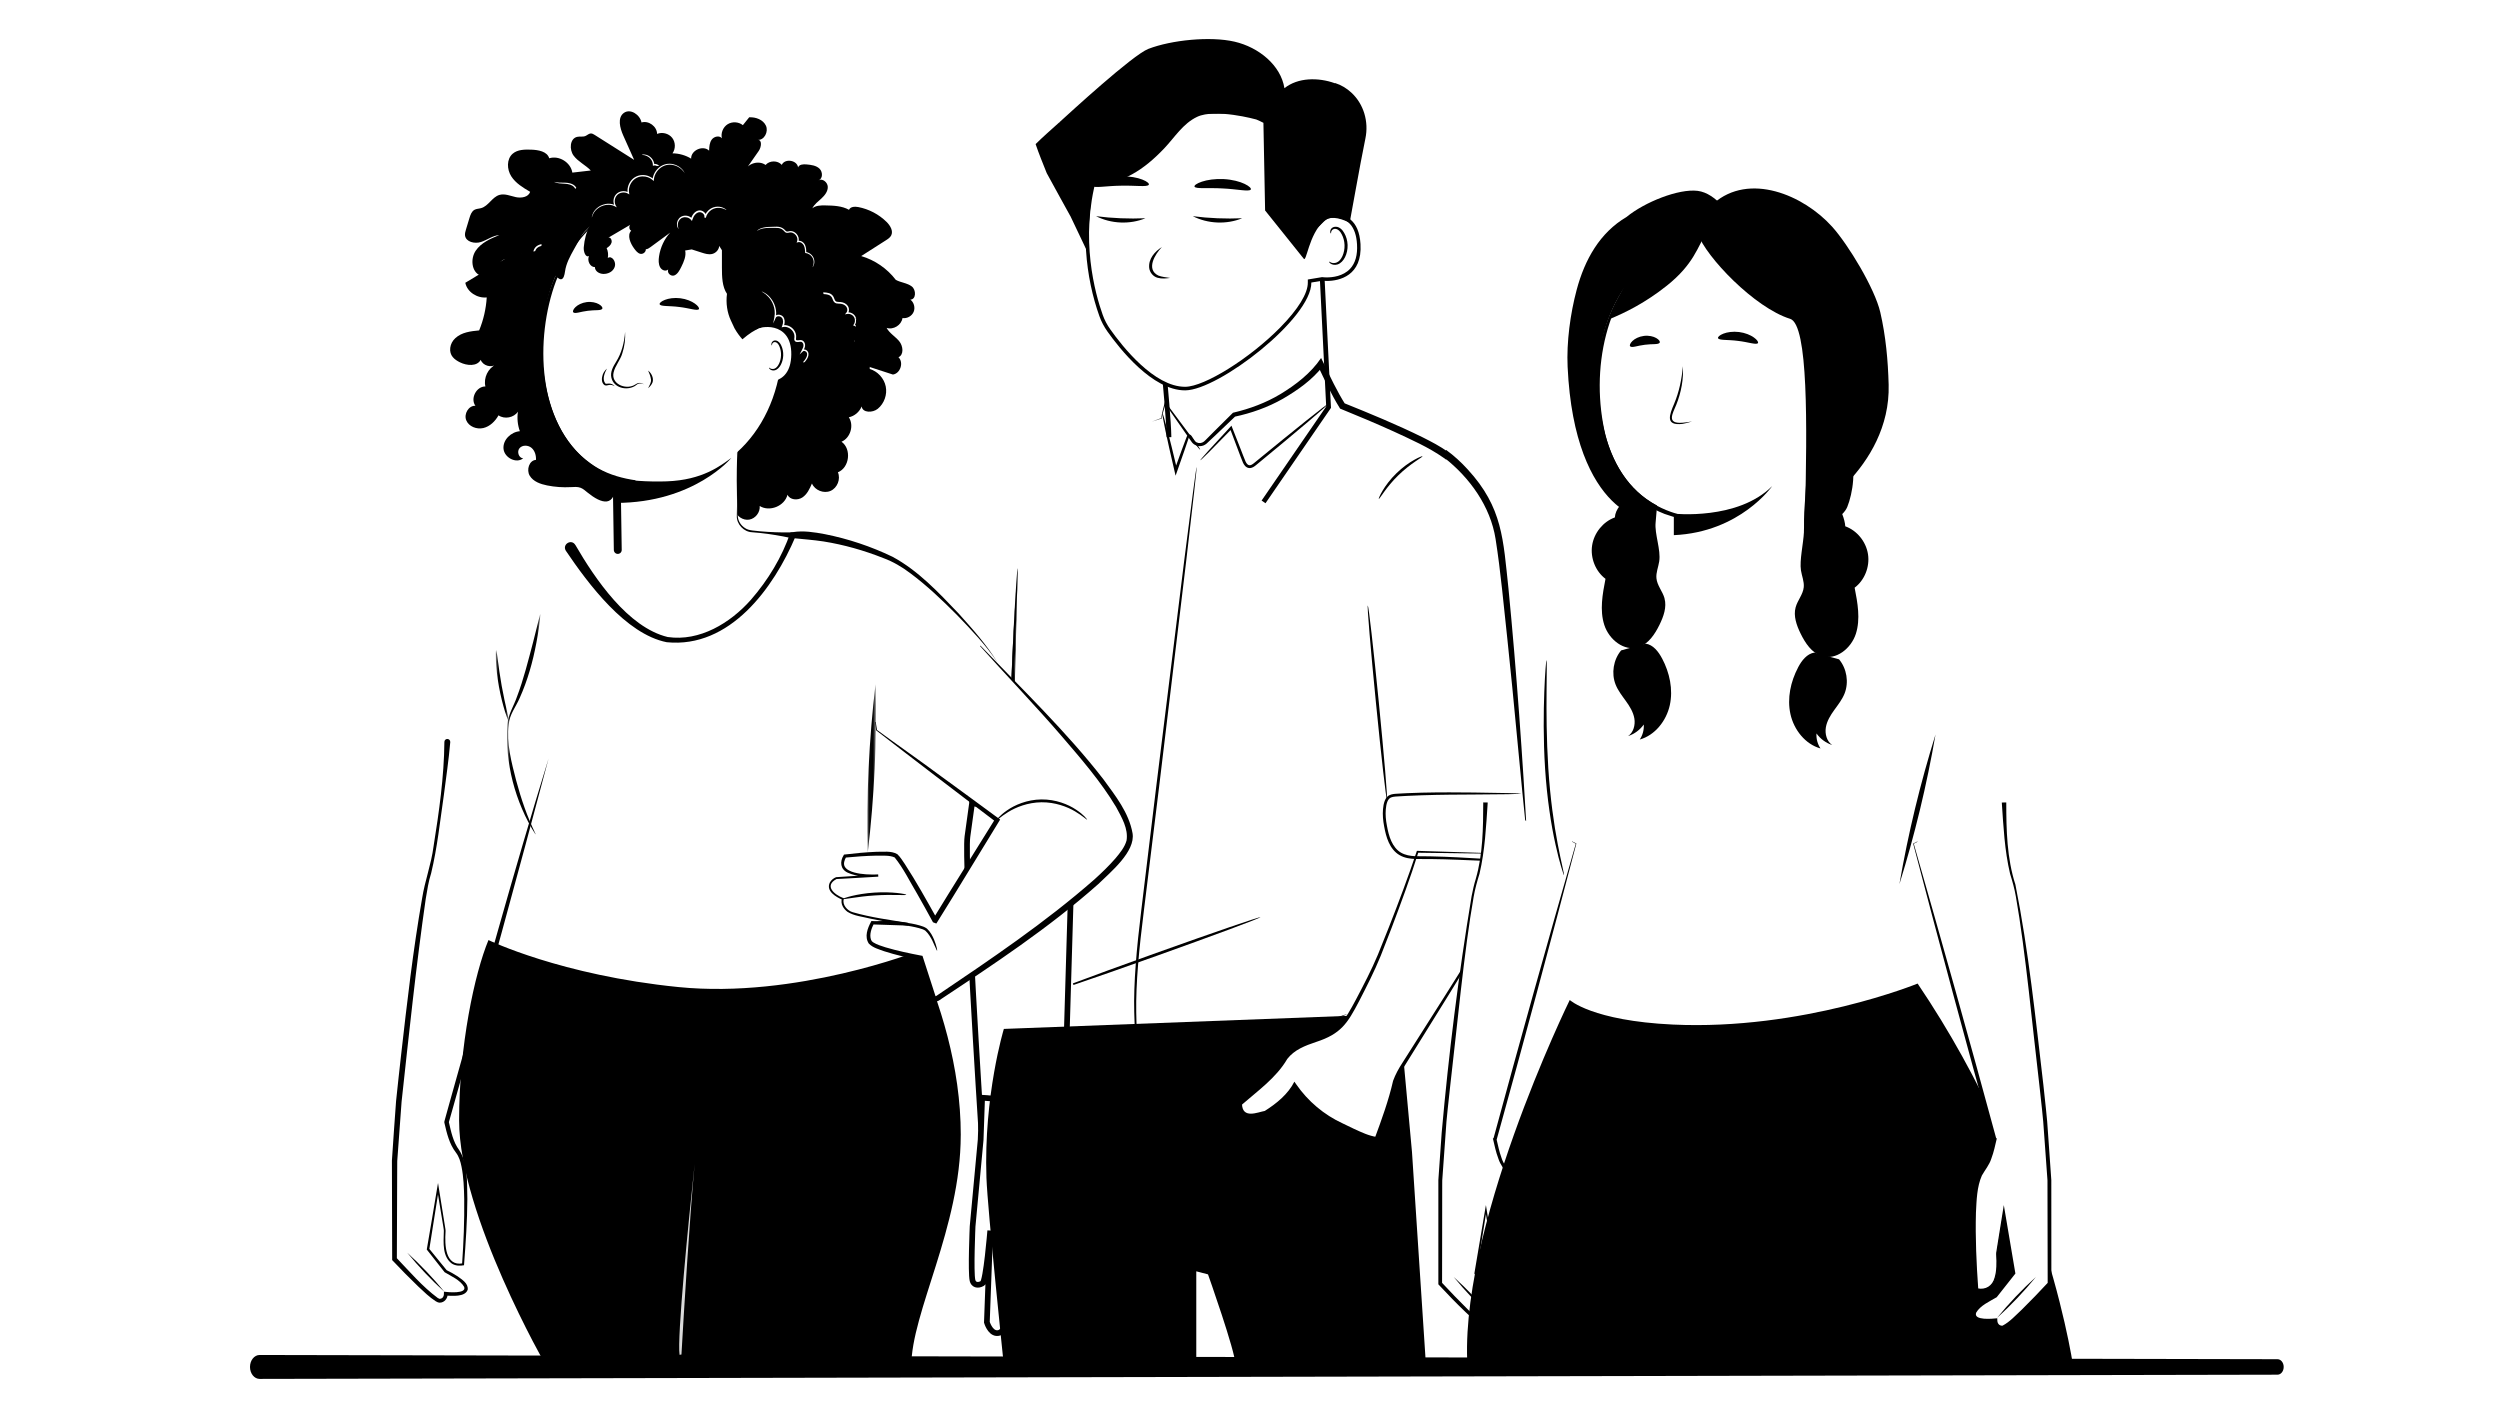<svg width="640" height="360" viewBox="0 0 640 360" fill="none" 
xmlns="http://www.w3.org/2000/svg" 
xmlns:xlink="http://www.w3.org/1999/xlink">
<defs>
<ref id="colorOne" param="c1" default="#242C4F" />
<ref id="colorTwo" param="c2" default="#9296A7"/>
</defs>
<path d="M428.865 130.227C429.737 124.113 436.718 125.86 436.718 125.86L462 124.5C462 124.5 456.647 137.962 464.5 151.5C472.353 165.038 475 169.094 475 169.094C468.462 171.569 459.21 176.605 458.513 176.955C457.815 177.304 437.59 183.797 427.564 186.999L411 168.221L416.66 147.695C431.478 147.695 427.993 136.341 428.865 130.227Z" fill="white"/>
<path d="M299.262 111.919C299.218 108.1 298.25 97.777 298.25 97.777C307.547 91.673 329.11 73.891 338.31 67.721L340.118 104.237C334.566 112.321 329.013 120.404 323.468 128.488" fill="white"/>
<path d="M299.262 111.919C299.218 108.1 298.25 97.777 298.25 97.777C307.547 91.673 329.11 73.891 338.31 67.721L340.118 104.237C334.566 112.321 329.013 120.404 323.468 128.488" stroke="black" stroke-width="1.21" stroke-miterlimit="10"/>
<path d="M303.373 99.479C295.267 99.479 287.035 89.066 283.872 84.593C283.023 83.394 282.361 82.122 281.884 80.797C277.79 69.371 277.225 56.413 280.343 45.24L280.358 45.181V45.114C280.314 40.804 281.944 36.733 284.958 33.658C287.973 30.577 292.007 28.858 296.317 28.813L321.602 28.545C330.4 28.545 337.634 35.705 337.731 44.503L337.865 57.142L338.624 56.39C339.361 55.653 340.321 55.251 341.326 55.251C345.36 55.259 347.556 57.7 347.846 62.509C348.018 65.389 347.385 67.622 345.948 69.148C344.036 71.18 341.185 71.485 339.659 71.485C339.264 71.485 338.877 71.463 338.528 71.426H338.468L335.267 71.954V72.341C335.305 75.222 332.744 79.42 328.062 84.176C320.068 92.304 308.553 99.457 303.433 99.487H303.38L303.373 99.479Z" fill="white"/>
<path d="M321.598 28.084V28.985C330.15 28.985 337.177 35.944 337.273 44.496L337.4 56.063L337.422 58.199L338.933 56.696C339.588 56.048 340.437 55.684 341.33 55.684C345.074 55.691 347.121 57.991 347.396 62.517C347.56 65.271 346.964 67.392 345.617 68.821C343.816 70.734 341.107 71.017 339.655 71.017C339.179 71.017 338.807 70.987 338.576 70.957L338.449 70.942L338.323 70.965L335.561 71.426L334.802 71.553V72.327C334.839 75.081 332.324 79.175 327.731 83.841C319.945 91.754 308.356 98.989 303.421 99.018H303.369C295.479 99.018 287.359 88.739 284.24 84.325C283.414 83.164 282.766 81.921 282.305 80.633C280.384 75.267 276.38 61.087 280.779 45.352L280.816 45.226V45.099C280.719 36.45 287.679 29.342 296.328 29.253L321.434 28.985H321.605V28.084H321.598ZM321.598 28.084C321.538 28.084 321.479 28.084 321.412 28.084L296.306 28.352C287.15 28.449 279.804 35.952 279.901 45.114C276.343 57.864 277.943 71.173 281.449 80.946C281.947 82.338 282.64 83.648 283.496 84.854C286.622 89.275 295.018 99.934 303.362 99.934H303.414C311.944 99.889 335.8 81.489 335.703 72.327L338.464 71.865C338.784 71.903 339.186 71.925 339.648 71.925C342.878 71.925 348.781 70.6 348.289 62.472C347.91 56.197 344.382 54.798 341.33 54.79H341.322C340.139 54.79 339.082 55.289 338.3 56.063L338.174 44.496C338.077 35.401 330.671 28.091 321.598 28.091" fill="black"/>
<path d="M340.259 66.982C340.304 66.945 340.46 67.108 340.795 67.235C341.123 67.362 341.681 67.428 342.246 67.175C343.393 66.677 344.271 64.749 344.204 62.739C344.174 61.727 343.899 60.774 343.489 60C343.102 59.204 342.537 58.668 341.941 58.601C341.346 58.496 340.944 58.884 340.832 59.204C340.706 59.524 340.788 59.74 340.728 59.762C340.698 59.792 340.475 59.591 340.542 59.122C340.572 58.898 340.691 58.63 340.936 58.4C341.19 58.169 341.577 58.035 341.993 58.05C342.857 58.05 343.676 58.802 344.122 59.65C344.621 60.506 344.948 61.571 344.986 62.709C345.053 64.957 344.033 67.123 342.447 67.689C341.681 67.942 341.011 67.741 340.654 67.503C340.289 67.25 340.222 67.004 340.259 66.982Z" fill="black"/>
<path d="M279.682 47.607C280.054 48.218 283.158 47.585 286.879 47.54C290.601 47.436 293.66 47.935 294.085 47.309C294.278 47.012 293.697 46.461 292.432 45.97C291.174 45.471 289.217 45.084 286.984 45.129C284.751 45.173 282.756 45.65 281.453 46.2C280.143 46.751 279.518 47.324 279.682 47.615" fill="black"/>
<path d="M305.352 55.342C309.438 55.878 313.889 56.056 318.005 55.87C314.008 57.515 309.2 57.307 305.352 55.342Z" fill="black"/>
<path d="M280.586 55.342C284.672 55.878 289.123 56.056 293.239 55.87C289.242 57.515 284.434 57.307 280.586 55.342Z" fill="black"/>
<path d="M305.8 47.787C306.127 48.42 309.268 48.018 312.983 48.241C316.704 48.405 319.711 49.135 320.188 48.539C320.396 48.256 319.86 47.668 318.632 47.08C317.419 46.492 315.491 45.964 313.265 45.845C311.04 45.733 309.008 46.053 307.676 46.507C306.328 46.961 305.658 47.482 305.8 47.787Z" fill="black"/>
<path d="M297.447 63.246C295.646 65.092 293.316 69 296.554 70.548C297.455 70.898 298.526 70.995 299.554 71.158C298.512 71.285 297.455 71.411 296.36 71.114C295.237 70.831 294.328 69.759 294.194 68.583C293.956 66.268 295.638 64.363 297.447 63.246Z" fill="black"/>
<path d="M341.835 21.267L341.731 21.311C337.481 19.778 332.263 19.815 328.817 22.577C327.879 16.704 322.259 12.104 316.044 10.667C309.829 9.231 299.9 10.236 293.982 12.513C289.948 14.069 273.759 28.985 271.221 31.285C271.243 31.293 271.265 31.308 271.288 31.315C271.221 31.345 271.154 31.375 271.087 31.404C269.084 33.221 267.015 34.999 265.117 36.89C265.958 39.391 266.985 41.855 267.961 44.318C269.151 46.447 273.625 54.717 273.975 55.26V55.223L278.374 64.475C278.575 59.823 279.051 52.461 279.684 47.474C287.417 47.08 292.895 43.395 298.016 38.014C300.718 35.171 302.832 31.628 306.472 29.908C311.169 27.69 321.604 30.586 321.604 30.586C322.229 30.846 322.84 31.129 323.435 31.442L323.867 53.883L333.699 66.157C334.466 67.541 334.957 60.024 338.977 56.511C340.22 55.424 342.49 55.506 345.512 57.009C345.869 55.32 348.065 42.606 349.546 35.431C350.432 31.159 349.137 26.648 345.929 23.693C344.768 22.629 343.413 21.78 341.835 21.274" fill="black"/>
<path d="M248.838 205.666L247.662 214.181C246.791 220.485 251.153 288.375 251.153 288.375L272.5 284.401L274.42 219.294L275.641 208.472L248.838 205.658V205.666Z" fill="white"/>
<path d="M248.838 205.666L247.662 214.181C246.791 220.485 251.153 288.375 251.153 288.375L272.5 284.401L274.42 219.294L275.641 208.472L248.838 205.658V205.666Z" stroke="black" stroke-width="1.46" stroke-miterlimit="10"/>
<path d="M272.238 289.016C272.238 289.016 279.51 296.31 280.954 298.99C282.398 301.669 285.584 310.951 288.516 313.936C288.516 313.936 287.363 317.218 284.341 315.067C281.319 312.916 277.902 308.696 276.815 306.388C275.721 304.081 274.099 305.115 273.756 306.946C273.414 308.777 273.228 321.468 273.228 321.468C273.228 321.468 275.163 335.886 273.89 337.293C272.617 338.699 270.496 338.029 269.908 336.913C269.476 336.109 266.737 323.902 266.737 323.902L266.499 317.441C266.499 317.441 265.933 337.724 264.445 339.109C262.956 340.493 261.676 339.697 260.917 338.774C260.157 337.851 260.492 328.904 260.492 328.904L260.113 316.838L257.307 339.339C257.307 339.339 256.771 341.431 255.088 341.275C253.406 341.118 252.64 338.498 252.64 338.498L253.503 315.03C253.503 315.03 252.454 327.996 251.501 328.547C250.221 329.284 249.208 328.837 248.963 327.795C248.471 325.681 248.985 313.958 248.985 313.958L251.047 291.792L251.419 281.021L272.208 282.592L272.238 289.008V289.016Z" fill="white"/>
<path d="M272.238 289.016C272.238 289.016 279.51 296.31 280.954 298.99C282.398 301.669 285.584 310.951 288.516 313.936C288.516 313.936 287.363 317.218 284.341 315.067C281.319 312.916 277.902 308.696 276.815 306.388C275.721 304.081 274.099 305.115 273.756 306.946C273.414 308.777 273.228 321.468 273.228 321.468C273.228 321.468 275.163 335.886 273.89 337.293C272.617 338.699 270.496 338.029 269.908 336.913C269.476 336.109 266.737 323.902 266.737 323.902L266.499 317.441C266.499 317.441 265.933 337.724 264.445 339.109C262.956 340.493 261.676 339.697 260.917 338.774C260.157 337.851 260.492 328.904 260.492 328.904L260.113 316.838L257.307 339.339C257.307 339.339 256.771 341.431 255.088 341.275C253.406 341.118 252.64 338.498 252.64 338.498L253.503 315.03C253.503 315.03 252.454 327.996 251.501 328.547C250.221 329.284 249.208 328.837 248.963 327.795C248.471 325.681 248.985 313.958 248.985 313.958L251.047 291.792L251.419 281.021L272.208 282.592L272.238 289.008V289.016Z" stroke="black" stroke-width="1.46" stroke-miterlimit="10"/>
<path d="M256.981 263.425C256.981 263.425 251.808 280.463 252.53 301.52C252.813 309.663 256.974 349.402 256.974 349.402H306.248V325.457L309.248 326.239C309.248 326.239 316.287 346.053 316.287 349.402H365.04L361.47 294.933L358.224 259.555L256.974 263.403L256.981 263.425Z" fill="black"/>
<path d="M303.052 275.06C303.052 275.06 303.298 274.881 303.819 274.866C304.333 274.851 305.114 275.037 305.858 275.618C306.573 276.191 307.325 277.203 307.295 278.543C307.295 279.898 306.186 281.185 304.794 281.617C303.41 282.093 301.75 281.714 300.953 280.62C300.142 279.555 300.142 278.297 300.38 277.412C300.641 276.504 301.154 275.886 301.579 275.596C302.003 275.298 302.301 275.261 302.315 275.298C302.412 275.402 301.251 275.878 300.916 277.538C300.767 278.32 300.857 279.377 301.512 280.166C302.137 280.97 303.395 281.252 304.548 280.873C305.695 280.501 306.543 279.526 306.573 278.506C306.633 277.486 306.082 276.585 305.494 276.035C304.243 274.888 303.023 275.194 303.045 275.052" fill="url(#colorOne)"/>
<path d="M279.722 113.742L270.359 115.782C263.556 117.263 258.018 122.354 256.276 129.098C256.254 129.202 256.224 129.299 256.202 129.403C249.681 156.243 242 216.675 242 216.675L275.867 223.039L282.238 155.871L279.722 113.742Z" fill="url(#colorTwo)"/>
<path d="M344.936 259.578C344.936 259.578 344.69 259.72 344.192 259.935C343.619 260.166 342.897 260.456 342.003 260.821C340.105 261.588 337.307 262.593 333.823 263.739C330.34 264.893 326.142 266.106 321.43 267.282C316.711 268.428 311.493 269.522 305.956 270.408C300.418 271.264 295.103 271.822 290.265 272.18C285.42 272.5 281.05 272.634 277.381 272.604C273.711 272.589 270.742 272.485 268.702 272.336C267.742 272.269 266.96 272.209 266.35 272.165C265.814 272.12 265.531 272.083 265.531 272.06C265.531 272.038 265.814 272.023 266.357 272.023C266.975 272.031 267.757 272.046 268.717 272.06C270.764 272.12 273.726 272.142 277.388 272.098C281.043 272.06 285.397 271.874 290.228 271.525C295.051 271.138 300.336 270.557 305.851 269.708C311.359 268.83 316.57 267.758 321.281 266.649C325.978 265.503 330.183 264.349 333.674 263.263C337.173 262.183 339.986 261.253 341.914 260.568C342.822 260.255 343.566 260.01 344.147 259.809C344.661 259.645 344.936 259.563 344.943 259.586" fill="black"/>
<path d="M267.613 116.875L299.671 105.814C299.671 105.814 299.515 113.972 311.312 114.225C324.896 114.523 338.153 101.236 338.153 101.236C338.153 101.236 364.532 111.367 370.464 116.153C376.396 120.931 357.036 220.842 357.036 220.842L350.963 252.26L351.439 271.672C315.987 281.602 286.258 289.581 253.195 279.019C253.195 279.019 254.014 261.468 255.927 256.682C257.84 251.895 257.483 251.456 257.483 251.456L260.624 196.518L261.189 155.2L267.605 116.875H267.613Z" fill="url(#colorTwo)"/>
<path d="M364.168 116.808C364.272 117.001 361.079 118.624 357.982 121.668C354.856 124.69 353.159 127.838 352.966 127.727C352.802 127.675 354.261 124.273 357.491 121.154C360.692 118.013 364.123 116.636 364.175 116.8" fill="black"/>
<path d="M297.438 106.455C297.438 105.934 298.383 102.667 298.383 102.667L305.402 112.418C306.191 113.519 307.776 113.653 308.751 112.715L315.994 105.674C318.361 105.153 321.07 104.356 323.95 103.143C329.905 100.627 335.785 96.042 338.152 92.723C339.842 96.191 341.472 99.823 343.839 103.612L320.236 116.809L310.887 120.784L302.045 119.169L297.445 106.463L297.438 106.455Z" fill="url(#colorTwo)"/>
<path d="M259.813 209.611C254.729 208.175 249.899 207.178 244.033 206.872C242.537 206.009 238.071 206.954 236.821 208.994C235.92 210.46 235.124 213.318 235.436 215.015C235.764 216.794 236.903 218.417 238.473 219.325C239.627 219.995 240.959 220.285 242.262 220.561C246.542 221.469 250.814 222.377 255.094 223.292C256.203 223.53 257.305 223.761 258.421 223.984C258.153 219.183 258.808 214.249 259.821 209.619" fill="url(#colorTwo)"/>
<path d="M260.514 145.511C260.514 145.511 260.544 145.846 260.536 146.479C260.514 147.186 260.491 148.109 260.462 149.255C260.372 151.749 260.246 155.21 260.097 159.453C259.784 168.064 259.405 179.959 259.152 193.096C258.906 206.241 258.839 218.143 258.832 226.762C258.824 231.005 258.817 234.473 258.809 236.967C258.794 238.113 258.787 239.036 258.779 239.743C258.765 240.376 258.742 240.711 258.72 240.711C258.698 240.711 258.668 240.376 258.631 239.743C258.601 239.036 258.571 238.113 258.526 236.967C258.445 234.555 258.37 231.072 258.311 226.762C258.191 218.143 258.177 206.234 258.415 193.081C258.668 179.929 259.129 168.035 259.576 159.423C259.799 155.121 260 151.637 260.171 149.233C260.261 148.094 260.328 147.171 260.38 146.464C260.439 145.831 260.477 145.504 260.506 145.504" fill="black"/>
<path d="M260.526 145.51C260.243 158.915 259.61 179.503 259.402 193.117C259.387 205.532 259.275 225.532 259.283 237.762C259.26 238.588 259.305 239.965 259.208 240.798C259.856 240.888 258.122 241.186 258.278 240.843C258.233 240.657 258.241 240.65 258.226 240.56C258.211 240.441 258.196 240.106 258.188 239.987C257.898 232.559 257.876 224.349 257.95 216.898C258.069 194.814 258.814 167.415 260.526 145.517M260.526 145.51C258.866 167.4 258.576 194.821 258.762 216.891C258.724 224.066 258.799 232.038 259.097 239.191C259.111 239.511 259.149 240.233 259.178 240.553C259.342 240.255 257.645 240.516 258.293 240.575C258.345 239.883 258.345 238.513 258.36 237.754C258.36 207.579 259.543 175.61 260.533 145.51" fill="black"/>
<path d="M294.943 282.748C294.943 282.748 293.923 280.663 292.754 276.652C291.63 272.64 290.484 266.64 290.365 259.167C290.171 251.694 290.968 242.814 292.166 233.041C293.35 223.254 294.652 212.513 296.014 201.229C298.806 178.683 301.329 158.274 303.167 143.447C304.113 136.093 304.879 130.131 305.415 125.948C305.691 123.923 305.906 122.33 306.063 121.191C306.137 120.685 306.204 120.276 306.249 119.956C306.293 119.68 306.323 119.539 306.338 119.539C306.353 119.539 306.346 119.688 306.323 119.963C306.293 120.283 306.256 120.693 306.212 121.206C306.092 122.345 305.921 123.945 305.698 125.977C305.214 130.168 304.529 136.145 303.681 143.506C301.902 158.341 299.453 178.758 296.744 201.318C295.359 212.595 294.042 223.343 292.836 233.123C291.6 242.889 290.752 251.724 290.878 259.16C290.931 266.596 291.995 272.565 293.022 276.585C293.58 278.587 294.034 280.135 294.429 281.162C294.593 281.646 294.727 282.04 294.831 282.346C294.913 282.614 294.957 282.755 294.943 282.755" fill="black"/>
<path d="M322.695 234.791C322.71 234.836 321.981 235.148 320.648 235.677C319.189 236.228 317.284 236.957 314.984 237.828C310.19 239.614 303.551 242.033 296.205 244.661C287.421 247.802 279.613 250.533 274.805 252.156L274.656 251.747C276.018 251.27 277.15 250.868 278.073 250.548L278.184 250.787C277.031 251.375 276.42 251.657 276.398 251.62C276.376 251.576 276.941 251.218 278.058 250.556L278.169 250.794C277.261 251.166 276.152 251.613 274.813 252.156L274.664 251.747C279.413 249.953 287.183 247.11 295.966 243.969C303.313 241.341 309.982 238.996 314.813 237.337C317.142 236.555 319.078 235.907 320.559 235.409C321.921 234.97 322.68 234.746 322.695 234.798" fill="black"/>
<path d="M388.84 218.639L362.893 218.059C360.891 224.4 356.618 235.915 352.495 246.016C350.433 250.422 346.093 259.488 343.704 262.242C340.31 266.15 333.931 266.462 331.065 268.918C328.2 271.375 329.606 270.563 327.374 273.414C325.141 276.257 317.422 282.532 317.422 282.532C317.608 287.11 321.717 285.413 324.069 284.855C327.783 282.562 330.291 279.964 331.415 277.902C333.09 280.307 336.707 284.78 342.93 287.772C346.622 289.544 349.979 291.293 352.398 291.561C352.398 291.561 356.291 281.17 356.804 277.798C356.938 276.92 357.601 275.454 358.501 273.757C365.081 263.12 386.22 230.288 388.364 223.857C388.84 222.435 389.309 220.545 388.84 218.647" fill="white"/>
<path d="M388.845 218.639L362.89 218.297L363.121 218.133C361.074 224.676 358.685 231.092 356.266 237.5C355.625 239.153 354.1 243.105 353.467 244.683C351.852 248.658 349.887 252.484 347.929 256.302C344.944 262.004 343.292 264.668 336.913 266.745C334.114 267.683 331.375 268.725 329.544 271.084C326.716 275.945 321.915 279.302 317.754 282.941L317.948 282.517C317.992 286.604 322.056 284.691 323.783 284.4C326.79 282.502 329.745 280.113 331.36 276.905L331.844 277.597C334.829 281.914 338.952 285.398 343.731 287.594L346.604 288.978C348.517 289.856 350.467 290.794 352.447 291.062L351.941 291.375C353.727 286.551 355.491 281.698 356.63 276.689C357.241 275.029 358.082 273.496 359.042 272.045C365.503 261.817 374.777 247.4 380.955 237.188C382.734 234.255 384.49 231.308 386.143 228.3C387.721 225.345 389.596 222.093 388.837 218.632M388.845 218.639C389.678 222.093 387.855 225.427 386.329 228.405C384.729 231.449 383.024 234.426 381.297 237.396C375.365 247.683 366.113 262.257 359.794 272.521C358.886 273.943 358.074 275.439 357.501 277.009C356.392 282.041 354.621 286.901 352.856 291.732L352.723 292.097L352.35 292.045C349.105 291.568 346.187 289.812 343.299 288.509C338.372 286.269 334.07 282.659 330.981 278.215L331.881 278.163C330.088 281.274 327.259 283.5 324.282 285.368C321.096 286.298 317.077 287.288 316.906 282.562L316.891 282.301L317.099 282.13C321.238 278.528 325.927 275.305 328.748 270.504C330.676 267.981 333.727 266.767 336.593 265.837C342.793 263.842 344.2 261.341 347.133 255.87C349.113 252.104 351.1 248.315 352.745 244.385C353.4 242.807 354.963 238.862 355.603 237.247C358.097 230.883 360.508 224.475 362.667 217.992L362.726 217.82H362.897L388.845 218.639Z" fill="black"/>
<path d="M307.26 117.858C307.215 117.813 307.952 116.942 309.292 115.453C310.751 113.868 312.664 111.791 314.919 109.335L315.254 108.97L315.432 109.439C316.117 111.181 316.862 113.079 317.651 115.089C318.045 116.086 318.439 117.18 318.871 118.17C319.095 118.647 319.422 119.056 319.817 119.101C320.204 119.168 320.665 118.862 321.104 118.49C326.3 114.218 331.034 110.377 334.48 107.623C336.125 106.328 337.502 105.249 338.588 104.393C339.571 103.641 340.129 103.246 340.159 103.284C340.189 103.321 339.697 103.79 338.774 104.609C337.732 105.509 336.4 106.648 334.815 108.018C331.45 110.868 326.769 114.776 321.573 119.048C321.119 119.406 320.539 119.912 319.712 119.815C318.894 119.681 318.477 118.996 318.216 118.475C317.747 117.366 317.39 116.354 316.996 115.327C316.236 113.31 315.514 111.404 314.859 109.648L315.373 109.752C313.036 112.134 311.063 114.151 309.552 115.692C308.138 117.106 307.304 117.895 307.26 117.843" fill="black"/>
<path d="M307.258 115.149C307.176 115.208 306.171 113.958 304.63 111.911C304.541 111.792 304.466 111.77 304.474 111.785C304.474 111.777 304.392 111.852 304.347 111.993C304.236 112.328 304.116 112.67 303.997 113.02C303.752 113.757 303.484 114.524 303.216 115.32C302.643 116.965 302.025 118.729 301.37 120.59L300.953 121.773L300.663 120.545C300.633 120.434 300.603 120.307 300.581 120.188C299.658 116.243 298.854 112.663 298.311 110.065C297.767 107.467 297.484 105.845 297.581 105.822C297.678 105.8 298.147 107.378 298.817 109.946C299.487 112.514 300.365 116.072 301.295 120.017C301.325 120.136 301.355 120.262 301.377 120.374L300.67 120.337C301.34 118.483 301.98 116.727 302.568 115.089C302.866 114.3 303.149 113.541 303.417 112.812C303.551 112.454 303.685 112.105 303.811 111.77C303.901 111.598 304.012 111.331 304.362 111.249C304.727 111.197 304.928 111.457 305.025 111.584C306.483 113.735 307.324 115.074 307.25 115.134" fill="black"/>
<path d="M370.351 115.908C370.351 115.908 381.099 123.605 383.586 136.027C386.072 148.45 391.52 220.412 391.52 220.412L356.976 219.176C356.976 219.176 350.031 159.652 350.031 158.298C350.031 156.943 357.504 127.349 357.958 126.671C358.412 125.994 370.359 115.908 370.359 115.908" fill="url(#colorTwo)"/>
<path d="M350.154 155C350.355 154.978 351.62 166.083 352.975 179.794C354.33 193.511 355.268 204.639 355.059 204.661C354.858 204.684 353.593 193.578 352.238 179.868C350.883 166.157 349.946 155.022 350.154 155Z" fill="black"/>
<path d="M391.509 220.413C391.509 220.413 391.219 220.465 390.66 220.495C390.11 220.524 389.291 220.547 388.234 220.554C386.127 220.569 383.076 220.502 379.317 220.353C375.558 220.212 371.077 219.966 366.112 219.914C364.869 219.892 363.611 219.944 362.279 219.899C360.962 219.84 359.54 219.653 358.282 218.909C357.024 218.187 356.101 216.959 355.513 215.649C354.91 214.324 354.59 212.91 354.33 211.481C354.062 210.074 353.92 208.578 354.047 207.156C354.106 206.442 354.226 205.72 354.486 205.02C354.62 204.67 354.799 204.328 355.074 204.03C355.342 203.717 355.744 203.509 356.094 203.405C356.831 203.189 357.515 203.211 358.17 203.159C358.833 203.122 359.495 203.092 360.143 203.055C361.445 203.01 362.726 202.966 363.969 202.921C368.956 202.802 373.437 202.847 377.203 202.884C380.895 202.951 383.917 202.995 386.112 203.033C387.102 203.062 387.906 203.077 388.539 203.1C389.09 203.122 389.387 203.144 389.387 203.167C389.387 203.189 389.097 203.219 388.539 203.241C387.906 203.263 387.102 203.286 386.112 203.315C383.909 203.338 380.887 203.368 377.195 203.397C373.429 203.42 368.948 203.427 363.984 203.591C362.741 203.643 361.468 203.695 360.173 203.747C359.525 203.784 358.87 203.822 358.208 203.859C357.545 203.904 356.86 203.911 356.295 204.082C355.163 204.372 354.881 205.913 354.761 207.201C354.65 208.57 354.769 209.933 355.044 211.339C355.297 212.731 355.61 214.101 356.176 215.329C356.726 216.55 357.545 217.636 358.647 218.276C360.895 219.564 363.656 219.103 366.12 219.222C371.107 219.318 375.58 219.616 379.339 219.825C383.098 220.04 386.135 220.189 388.241 220.256C389.231 220.286 390.028 220.316 390.66 220.331C391.211 220.353 391.509 220.375 391.509 220.398" fill="black"/>
<path d="M390.989 215.27C389.337 199.899 387.521 178.768 385.891 163.666C384.938 155.091 384.208 146.442 382.869 137.986C381.559 129.642 376.259 122.274 369.709 117.153L370.863 117.108L370.766 117.19L370.2 117.666L369.59 117.22C365.734 114.488 361.134 112.486 356.81 110.469C352.366 108.459 347.863 106.553 343.33 104.715L343.069 104.611L342.928 104.38C340.769 100.897 339.065 97.175 337.338 93.557L338.715 93.677C335.924 97.272 332.262 99.84 328.406 102.095C324.558 104.283 320.338 105.772 316.021 106.687L316.281 106.546L311.592 111.019L309.232 113.237C308.816 113.677 308.272 114.056 307.669 114.16C306.731 114.354 305.719 113.989 305.139 113.237C304.722 112.716 304.126 111.749 303.732 111.228C302.511 109.493 299.43 105.028 298.179 103.249L298.447 103.204L297.881 105.072C297.733 105.616 297.487 106.405 297.42 106.948C297.405 106.873 297.457 107.045 297.457 107.045L297.479 107.104L297.42 107.119L294.859 107.938L297.383 107L297.345 107.074L297.301 106.963V106.948V106.94C297.412 105.817 297.911 104.216 298.164 103.107L298.239 102.809L298.432 103.063C300.248 105.504 303.434 109.761 305.213 112.151C306.039 113.565 307.535 113.93 308.652 112.627L310.937 110.327L315.537 105.764L315.641 105.66L315.797 105.623C319.98 104.64 324.052 103.122 327.736 100.919C331.726 98.507 335.611 95.515 338.202 91.644L338.79 92.85C340.561 96.49 342.251 100.122 344.372 103.487L343.97 103.152C350.803 105.898 357.621 108.712 364.238 111.972C366.449 113.089 368.637 114.205 370.743 115.731L369.56 115.761L369.657 115.679L370.23 115.195C372.254 116.669 374.071 118.344 375.716 120.152C384.737 129.948 384.804 138.195 386.166 150.632C388.258 172.114 389.776 193.751 390.997 215.292" fill="black"/>
<path d="M402.45 215.453C402.837 215.646 403.18 215.817 403.477 215.974L382.696 291.761C382.859 292.513 383.031 293.272 383.224 294.031C385.078 301.311 386.603 298.08 387.534 305.732C388.472 313.391 387.132 330.012 387.132 330.012C380.805 331.091 382.338 321.616 382.19 320.715C382.041 319.815 380.388 309.662 380.388 309.662L377.724 325.955L382.472 331.895C382.472 331.895 388.1 334.552 387.958 336.547C387.817 338.542 382.472 337.917 382.472 337.917C382.472 337.917 382.562 339.71 380.827 339.8C379.093 339.889 368.688 328.613 368.688 328.613L368.71 302.144L369.819 286.513C369.841 286.141 375.506 232.006 377.999 225.211C379.48 221.176 380.135 212.222 380.277 205.441" fill="white"/>
<path d="M402.48 215.401L403.507 215.915L403.552 215.937L403.537 215.989C397.21 240.232 389.804 267.809 383.113 291.873L383.046 292.127L382.793 292.186L383.12 291.665C383.492 293.243 383.812 294.843 384.363 296.347C384.854 297.969 385.874 299.101 386.678 300.597C388.003 303.731 388.01 307.088 388.137 310.392C388.219 316.95 387.802 323.485 387.318 330.02V330.169L387.162 330.191C381.989 331.137 381.751 324.922 382.026 321.326C382.078 320.917 381.959 320.292 381.892 319.89C381.743 319.004 381.319 316.444 381.17 315.513L380.202 309.678H380.575L377.992 325.979L377.932 325.763L382.718 331.673L382.607 331.583C383.641 332.082 384.639 332.633 385.599 333.265C386.656 334.062 388.502 335.126 388.271 336.771C387.661 338.751 384.036 338.364 382.428 338.282L382.867 337.873C382.867 338.372 382.778 338.826 382.51 339.265C382.1 339.935 381.244 340.314 380.485 340.136C378.394 339.168 376.831 337.359 375.148 335.863C372.804 333.623 370.556 331.293 368.345 328.919L368.219 328.785V328.599C368.219 328.599 368.219 302.115 368.219 302.093L369.075 289.938C370.876 269.707 373.392 249.484 376.726 229.447C377.009 227.958 377.359 226.417 377.806 224.966C379.629 218.662 379.689 211.948 379.711 205.42L380.857 205.442C380.441 211.546 380.158 217.686 378.758 223.663C378.155 225.606 377.612 227.541 377.262 229.551C374.813 243.343 372.93 263.768 371.263 277.902C370.906 281.431 370.258 286.522 370.087 290.013L369.216 302.167C369.194 301.996 369.194 328.643 369.171 328.606L369.045 328.278C371.241 330.638 373.481 332.968 375.774 335.231C377.352 336.682 378.833 338.364 380.723 339.354C381.55 339.466 382.115 338.707 382.086 337.925V337.463C383.247 337.597 388.249 338.096 387.489 336.027C386.425 334.181 384.028 333.146 382.227 332.082L377.508 326.12L377.434 326.023L377.456 325.904L380.202 309.626L380.396 308.502L380.575 309.626C381.006 312.29 381.788 317.218 382.22 319.845C382.294 320.225 382.413 320.962 382.354 321.349C382.294 324.08 381.952 327.631 384.378 329.432C385.174 329.931 386.172 329.983 387.11 329.819L386.953 329.99C387.415 323.478 387.72 316.927 387.534 310.407C387.37 307.251 387.288 303.827 386.008 300.932C385.234 299.577 384.073 298.185 383.589 296.63C382.934 294.925 382.592 293.176 382.175 291.427L382.599 291.323L382.279 291.635C388.799 267.541 396.511 239.994 403.418 215.945L403.448 216.019L402.435 215.483L402.48 215.386V215.401Z" fill="black"/>
<path d="M372.141 326.895C375.736 330.155 379.085 333.675 382.152 337.434C378.557 334.174 375.215 330.653 372.141 326.895Z" fill="black"/>
<path d="M489.529 215.961C490.028 216.608 520.188 202.191 520.188 202.191C520.858 201.908 513.385 173.825 503.314 156.928C498.699 149.187 493.526 148.525 486.291 146.136L472.566 142.451L471.003 163.188C470.534 169.403 464.966 170.602 458.751 170.133L422.391 166.977C420.947 166.865 418.699 170.289 417.463 169.694C415.759 168.875 414.851 166.984 415.26 165.146C417.441 155.462 419.041 148.294 419.041 148.294C419.041 148.294 399.599 140.687 389.603 157.472C379.54 174.375 372.082 202.459 372.744 202.742C372.744 202.742 389.469 210.728 398.215 214.539C400.239 223.739 402.614 235.291 402.874 245.994C402.971 250.163 403.269 245.801 401.326 257.07C404.14 257.896 411.092 261.253 423.984 262.861C453.489 266.545 491.948 252.835 491.948 252.835C488.345 239.251 489.417 248.868 487.192 230.297C486.834 227.312 487.728 221.648 489.179 214.8C489.358 215.499 489.477 215.909 489.514 215.953" fill="url(#colorOne)"/>
<path d="M395.898 169.017C395.958 169.017 395.98 169.799 395.972 171.198C395.958 172.761 395.943 174.756 395.92 177.138C395.883 182.147 395.883 189.069 396.367 196.691C396.851 204.313 397.826 211.168 398.779 216.074C399.248 218.53 399.672 220.517 399.984 221.879C400.29 223.249 400.438 224.008 400.379 224.023C400.327 224.038 400.074 223.301 399.672 221.954C399.255 220.614 398.749 218.641 398.205 216.185C397.104 211.28 396.032 204.395 395.541 196.736C395.057 189.077 395.154 182.132 395.34 177.115C395.437 174.607 395.548 172.583 395.66 171.183C395.764 169.784 395.853 169.01 395.905 169.01" fill="black"/>
<path d="M495.495 188.025C493.247 200.992 490.173 213.772 486.25 226.336C488.49 213.362 491.579 200.59 495.495 188.025Z" fill="black"/>
<g style="mix-blend-mode:multiply" opacity="0.32">
<mask id="mask0_5988_6899" style="mask-type:luminance" maskUnits="userSpaceOnUse" x="400" y="207" width="80" height="12">
<path d="M479.346 207.922H400.016V218.789H479.346V207.922Z" fill="white"/>
</mask>
<g mask="url(#mask0_5988_6899)">
<path d="M400.016 207.922C410.615 216.035 416.986 213.288 428.91 212.417C432.439 212.246 435.922 212.343 439.443 212.864C442.889 213.407 446.008 214.911 449.365 215.491C459.338 217.3 469.521 216.094 479.346 213.355C470.042 217.888 459.242 219.794 448.881 218.268C445.464 217.791 442.286 216.295 438.951 215.797C435.736 215.253 432.349 215.164 429.022 215.223C423.968 215.246 418.668 216.251 413.51 215.499C408.3 214.687 403.425 211.822 400.016 207.914" fill="url(#colorOne)"/>
</g>
</g>
<path d="M497.735 70.005C497.735 88.048 473.21 102.681 442.945 102.681C412.681 102.681 388.148 88.062 388.141 70.028C388.141 51.985 412.666 37.352 442.931 37.352C473.195 37.352 497.728 51.963 497.735 70.005Z" fill="url(#colorOne)"/>
<path d="M426.124 153.176C425.626 151.382 424.226 149.901 424.048 148.04C423.906 146.596 424.532 145.189 424.755 143.745C425.231 140.716 423.542 136.719 423.839 133.756C424.152 130.66 424.509 125.517 424.509 125.517C420.482 124.653 413.65 128.219 413.404 132.461C410.412 133.533 408.075 136.406 407.583 139.629C407.092 142.852 408.462 146.276 411.007 148.181C410.248 152.089 409.489 156.205 410.695 159.972C411.9 163.738 415.801 166.864 419.493 165.666C422.016 164.847 423.653 162.353 424.844 159.919C425.871 157.82 426.735 155.424 426.11 153.183" fill="black"/>
<path d="M421.259 132.803C421.222 132.9 419.458 131.887 417.047 131.873C414.628 131.813 412.811 132.766 412.782 132.669C412.767 132.639 413.191 132.356 413.95 132.074C414.709 131.791 415.818 131.538 417.054 131.56C418.29 131.582 419.384 131.865 420.121 132.178C420.865 132.483 421.274 132.781 421.259 132.81" fill="url(#colorOne)"/>
<path d="M421.214 150.476C421.214 150.476 421.087 150.565 420.842 150.677C420.596 150.796 420.224 150.922 419.755 151.041C418.817 151.287 417.455 151.421 415.996 151.168C414.537 150.907 413.302 150.319 412.505 149.768C412.103 149.493 411.798 149.247 411.605 149.054C411.411 148.868 411.307 148.756 411.322 148.734C411.359 148.689 411.806 149.091 412.617 149.575C413.428 150.066 414.634 150.602 416.048 150.855C417.462 151.101 418.78 151.012 419.71 150.825C420.641 150.647 421.199 150.423 421.214 150.476Z" fill="url(#colorOne)"/>
<path d="M423.355 147.937C423.303 147.967 422.871 146.962 421.963 145.473C421.516 144.722 420.921 143.873 420.221 142.965C419.507 142.072 418.666 141.134 417.705 140.226C416.738 139.333 415.748 138.559 414.817 137.911C413.88 137.278 412.994 136.75 412.227 136.363C410.701 135.574 409.689 135.231 409.711 135.172C409.711 135.15 409.972 135.224 410.433 135.38C410.664 135.455 410.939 135.551 411.259 135.693C411.572 135.827 411.944 135.968 412.324 136.169C413.105 136.534 414.013 137.048 414.974 137.673C415.926 138.32 416.931 139.094 417.914 140.003C418.881 140.918 419.73 141.878 420.444 142.794C421.144 143.717 421.725 144.595 422.149 145.369C422.38 145.749 422.551 146.106 422.707 146.419C422.871 146.731 422.99 147.007 423.087 147.237C423.28 147.691 423.377 147.945 423.355 147.952" fill="url(#colorOne)"/>
<path d="M421.022 130.318C420.941 130.363 420.412 129.358 419.437 128.398C418.469 127.43 417.479 126.917 417.517 126.835C417.539 126.76 418.633 127.162 419.645 128.175C420.665 129.179 421.089 130.289 421.022 130.318Z" fill="url(#colorOne)"/>
<path d="M423.467 152.625C423.489 152.677 422.708 153.034 421.517 153.726C420.319 154.419 418.726 155.475 417.133 156.875C415.54 158.282 414.275 159.74 413.426 160.85C412.578 161.959 412.109 162.695 412.064 162.666C412.049 162.658 412.146 162.457 412.347 162.115C412.54 161.772 412.853 161.289 413.262 160.716C414.074 159.562 415.339 158.058 416.947 156.637C418.562 155.222 420.192 154.173 421.428 153.525C422.045 153.198 422.552 152.96 422.909 152.818C423.266 152.669 423.467 152.602 423.475 152.617" fill="url(#colorOne)"/>
<path d="M415.831 140.441C416.895 138.573 418.175 137.099 419.203 136.161C419.716 135.692 420.148 135.335 420.468 135.112C420.781 134.888 420.959 134.769 420.974 134.792C421.004 134.836 420.319 135.35 419.344 136.318C418.369 137.285 417.133 138.752 416.084 140.59C415.042 142.429 414.409 144.26 414.074 145.607C413.732 146.954 413.642 147.817 413.583 147.81C413.561 147.81 413.568 147.594 413.605 147.2C413.635 146.805 413.717 146.239 413.866 145.555" fill="url(#colorOne)"/>
<path d="M420.657 162.04C420.605 162.055 420.449 161.467 420.084 160.559C419.727 159.651 419.131 158.445 418.268 157.247C417.405 156.056 416.452 155.118 415.715 154.508C414.978 153.89 414.479 153.563 414.509 153.518C414.524 153.488 415.067 153.749 415.849 154.329C416.63 154.91 417.628 155.84 418.514 157.061C419.392 158.282 419.972 159.54 420.285 160.477C420.605 161.415 420.687 162.033 420.657 162.04Z" fill="url(#colorOne)"/>
<path d="M425.499 168.584C424.576 166.828 423.221 165.064 421.301 164.773L415.012 166.5C413.024 168.867 412.458 172.388 413.597 175.254C414.215 176.809 415.265 178.127 416.232 179.474C417.2 180.821 418.115 182.28 418.398 183.94C418.674 185.6 418.167 187.513 416.79 188.436C418.383 187.922 419.812 186.865 420.802 185.481C420.899 186.828 420.527 188.205 419.775 189.321C423.653 188.242 426.586 184.558 427.472 180.516C428.357 176.474 427.412 172.194 425.507 168.584" fill="black"/>
<path d="M425.183 162.786C425.011 162.273 424.669 161.789 424.163 161.647C423.396 161.432 422.667 162.057 422.027 162.555C419.742 164.342 416.623 164.915 413.899 164.059L413.794 164.037C413.266 164.26 412.745 165.116 412.775 165.704C412.804 166.285 413.11 166.82 413.489 167.252C414.353 168.25 415.633 168.793 416.928 168.942C418.223 169.083 419.541 168.845 420.791 168.458C422.049 168.063 423.292 167.498 424.2 166.515C425.108 165.533 425.607 164.066 425.19 162.794" fill="url(#colorTwo)"/>
<path d="M428.231 76.534C431.863 68.115 439.575 63.999 443.095 55.529C443.095 55.529 439.455 49.462 434.602 48.859C429.749 48.257 421.033 51.733 416.404 55.536C409.541 59.57 405.685 66.485 403.631 74.181C401.993 80.315 401.018 87.55 401.309 93.891C403.073 131.949 422.529 134.375 422.775 132.202C424.561 116.333 436.151 106.537 434.171 90.691L428.238 76.541L428.231 76.534Z" fill="black"/>
<path d="M477.701 96.287C477.701 118.133 458.207 132.581 438.274 132.588C418.333 132.588 409.148 118.037 409.141 96.191C409.141 74.344 425.598 57.359 445.538 57.352C465.479 57.352 477.701 74.449 477.701 96.287Z" fill="white"/>
<path d="M417.324 88.658C417.763 89.127 419.259 88.457 421.112 88.257C422.958 87.996 424.573 88.279 424.886 87.713C425.02 87.438 424.73 86.954 423.993 86.537C423.271 86.12 422.102 85.83 420.829 85.994C419.557 86.157 418.492 86.716 417.897 87.304C417.286 87.892 417.123 88.435 417.324 88.666" fill="black"/>
<path d="M430.819 93.742C431.02 97.084 430.38 100.463 429.144 103.567C428.139 106.001 426.591 108.517 430.7 108.219C431.518 108.182 432.337 108.026 433.156 107.884C432.367 108.16 431.563 108.368 430.73 108.51C426.211 109.06 427.373 106.202 428.586 103.351C429.866 100.292 430.536 97.047 430.819 93.742Z" fill="black"/>
<path d="M473.263 82.74C467.182 60.782 443.832 49.528 424.755 64.124C410.829 74.991 407.062 94.857 411 111.389C412.689 117.983 416.284 124.303 422.016 128.151C424.829 130.079 428.06 131.359 431.417 132.081C434.796 132.825 438.25 133.026 441.517 131.701C444.77 130.518 447.769 128.679 450.866 127.079C441.539 132.937 437.215 135.483 426.117 131.56C410.211 125.412 406.616 105.784 409.228 90.681C410.896 80.291 416.27 70.413 424.509 63.804C443.892 48.24 468.492 59.695 473.263 82.732" fill="black"/>
<path d="M439.815 86.559C440.031 87.177 442.279 86.916 444.914 87.266C447.556 87.564 449.677 88.368 450.035 87.824C450.191 87.564 449.834 86.983 448.978 86.38C448.129 85.777 446.775 85.197 445.197 84.996C443.611 84.802 442.16 85.033 441.192 85.412C440.217 85.792 439.726 86.269 439.815 86.559Z" fill="black"/>
<path d="M412.086 81.67C416.046 80.069 421.308 77.442 426.719 73.125C433.612 67.617 434.535 63.307 437.028 59.169C431.252 58.916 428.848 56.995 423.072 56.742L412.086 81.67Z" fill="black"/>
<path d="M458.27 81.616C462.966 83.075 462.609 109.201 462.103 131.166C462.066 132.863 484.068 119.926 483.495 98.497C483.331 92.26 482.758 86.007 481.351 79.934C479.944 73.86 473.193 62.665 469.025 58.035C461.686 49.885 447.775 44.05 438.634 52.096C438.634 52.096 433.32 56.145 434.607 59.785C436.751 65.844 449.211 78.802 458.277 81.623" fill="black"/>
<path d="M478.21 141.9C477.719 138.677 475.389 135.804 472.389 134.732C472.337 133.839 472.055 132.752 471.615 131.606C472.196 131.018 472.65 130.4 472.911 129.753C474.265 126.455 475.449 119.399 473.164 116.63C472.821 116.213 464.574 115.134 462.81 117.248L461.991 129.433C461.798 131.442 461.82 134.948 461.827 135.119L461.798 136.146H461.813C461.664 139.191 460.644 143.456 461.046 146.024C461.269 147.46 461.895 148.867 461.761 150.318C461.582 152.179 460.183 153.66 459.684 155.462C459.066 157.702 459.929 160.099 460.957 162.198C462.148 164.632 463.793 167.118 466.308 167.937C470 169.135 473.908 166.001 475.106 162.242C476.305 158.476 475.553 154.36 474.786 150.452C477.324 148.547 478.701 145.123 478.21 141.9Z" fill="black"/>
<path d="M464.532 135.09C464.561 135.186 466.325 134.174 468.745 134.152C471.164 134.092 472.98 135.045 473.01 134.948C473.024 134.919 472.6 134.636 471.841 134.353C471.082 134.07 469.973 133.817 468.737 133.839C467.502 133.862 466.407 134.144 465.67 134.457C464.926 134.762 464.517 135.06 464.532 135.09Z" fill="url(#colorOne)"/>
<path d="M464.586 152.759C464.586 152.759 464.712 152.848 464.958 152.96C465.204 153.079 465.576 153.205 466.045 153.324C466.983 153.57 468.345 153.697 469.804 153.444C471.263 153.183 472.498 152.595 473.295 152.044C473.697 151.769 474.002 151.523 474.195 151.33C474.389 151.144 474.493 151.032 474.478 151.017C474.441 150.972 473.994 151.374 473.183 151.858C472.372 152.349 471.166 152.885 469.752 153.138C468.337 153.384 467.02 153.295 466.089 153.109C465.159 152.93 464.601 152.707 464.586 152.759Z" fill="url(#colorOne)"/>
<path d="M462.445 150.22C462.497 150.25 462.929 149.245 463.837 147.756C464.284 147.004 464.872 146.156 465.579 145.248C466.293 144.355 467.135 143.417 468.095 142.509C469.062 141.615 470.045 140.841 470.983 140.186C471.928 139.546 472.806 139.025 473.573 138.638C475.099 137.849 476.111 137.499 476.089 137.447C476.089 137.425 475.828 137.499 475.367 137.656C475.136 137.73 474.861 137.827 474.541 137.968C474.228 138.102 473.856 138.244 473.476 138.445C472.695 138.809 471.787 139.323 470.826 139.956C469.874 140.603 468.869 141.377 467.894 142.285C466.926 143.201 466.078 144.161 465.363 145.077C464.663 146 464.083 146.878 463.659 147.652C463.428 148.032 463.264 148.389 463.1 148.701C462.937 149.014 462.817 149.289 462.721 149.52C462.527 149.974 462.43 150.227 462.453 150.235" fill="url(#colorOne)"/>
<path d="M464.772 132.596C464.854 132.64 465.383 131.635 466.358 130.675C467.318 129.708 468.315 129.194 468.278 129.112C468.256 129.038 467.162 129.44 466.149 130.452C465.137 131.457 464.705 132.566 464.772 132.596Z" fill="url(#colorOne)"/>
<path d="M462.328 154.91C462.305 154.962 463.087 155.32 464.285 156.012C465.484 156.704 467.077 157.761 468.669 159.16C470.262 160.56 471.528 162.019 472.376 163.128C473.225 164.237 473.694 164.974 473.738 164.944C473.753 164.929 473.656 164.735 473.455 164.393C473.262 164.051 472.949 163.567 472.54 162.994C471.729 161.84 470.463 160.336 468.855 158.922C467.24 157.508 465.603 156.458 464.375 155.818C463.757 155.491 463.251 155.253 462.886 155.111C462.529 154.962 462.328 154.895 462.32 154.91" fill="url(#colorOne)"/>
<path d="M469.965 142.725C468.9 140.856 467.612 139.383 466.593 138.445C466.079 137.976 465.647 137.619 465.327 137.403C465.015 137.179 464.836 137.06 464.821 137.083C464.791 137.127 465.476 137.641 466.451 138.609C467.426 139.576 468.662 141.043 469.711 142.881C470.754 144.72 471.386 146.551 471.721 147.898C472.056 149.245 472.153 150.108 472.212 150.101C472.235 150.101 472.227 149.885 472.19 149.491C472.16 149.096 472.078 148.538 471.93 147.846" fill="url(#colorOne)"/>
<path d="M465.146 164.325C465.191 164.34 465.355 163.752 465.719 162.844C466.077 161.936 466.672 160.73 467.536 159.532C468.399 158.341 469.352 157.403 470.089 156.785C470.826 156.167 471.324 155.84 471.294 155.795C471.28 155.765 470.736 156.026 469.955 156.607C469.173 157.187 468.176 158.118 467.29 159.338C466.412 160.559 465.831 161.817 465.518 162.755C465.198 163.693 465.117 164.31 465.146 164.318" fill="url(#colorOne)"/>
<path d="M460.302 170.868C461.225 169.111 462.58 167.347 464.5 167.057L470.789 168.783C472.777 171.143 473.35 174.671 472.211 177.537C471.593 179.092 470.544 180.41 469.576 181.757C468.609 183.104 467.693 184.563 467.418 186.223C467.142 187.883 467.656 189.796 469.033 190.719C467.44 190.205 466.011 189.156 465.021 187.764C464.924 189.111 465.296 190.488 466.048 191.605C462.163 190.525 459.237 186.841 458.352 182.807C457.466 178.765 458.404 174.485 460.309 170.875" fill="black"/>
<path d="M460.625 165.069C460.796 164.556 461.139 164.072 461.645 163.931C462.412 163.715 463.141 164.34 463.781 164.839C466.066 166.625 469.192 167.198 471.909 166.342L472.013 166.312C472.542 166.536 473.063 167.392 473.033 167.98C473.003 168.56 472.698 169.096 472.319 169.535C471.455 170.533 470.175 171.084 468.88 171.225C467.585 171.366 466.267 171.136 465.017 170.741C463.759 170.347 462.516 169.781 461.608 168.798C460.7 167.816 460.201 166.35 460.618 165.084" fill="url(#colorTwo)"/>
<path d="M428.5 131.5C428.5 131.5 444.914 133.274 453.689 124.424C453.689 124.424 445.486 136.248 428.5 137V131.5Z" fill="black"/>
<path d="M487.712 67.377C487.177 69.707 468.263 57.284 434.493 57.381C404.05 57.47 394.352 68.985 393.927 66.871C393.302 63.805 414.865 42.629 439.234 42.621C466.633 42.621 489.29 60.522 487.712 67.377Z" fill="url(#colorOne)"/>
<g style="mix-blend-mode:multiply">
<mask id="mask1_5988_6899" style="mask-type:luminance" maskUnits="userSpaceOnUse" x="397" y="55" width="83" height="14">
<path d="M479.298 55.105H397.102V68.444H479.298V55.105Z" fill="white"/>
</mask>
<g mask="url(#mask1_5988_6899)">
<path d="M397.102 68.452C408.654 59.408 417.757 55.992 432.412 55.434C445.103 54.645 458.531 54.935 470.202 60.607C473.536 62.267 476.596 64.38 479.298 66.859C475.814 65.683 472.442 64.529 469.056 63.651C462.252 61.887 455.36 61.165 448.356 60.614C442.625 60.227 434.02 59.475 428.393 59.051C420.927 58.88 413.499 60.473 406.644 63.502C403.354 64.916 400.28 66.777 397.109 68.459" fill="url(#colorTwo)"/>
</g>
</g>
<path d="M401.859 255.996C401.859 255.996 372.481 315.907 375.819 351.635C375.819 351.635 414.883 351.344 460.309 351.635C505.728 351.925 531.02 351.635 531.02 351.635C531.02 351.635 524.693 301.765 490.911 251.791C490.911 251.791 461.405 263.849 428.216 262.286C407.583 261.311 401.867 256.004 401.867 256.004" fill="black"/>
<path d="M490.879 215.43C490.492 215.623 490.149 215.794 489.852 215.951L510.663 291.73C510.507 292.482 510.328 293.241 510.134 294.001C508.281 301.28 506.763 298.05 505.825 305.709C504.894 313.368 506.234 329.989 506.234 329.989C512.561 331.068 511.02 321.593 511.177 320.692C511.325 319.792 512.97 309.639 512.97 309.639L515.642 325.932L510.894 331.872C510.894 331.872 505.267 334.537 505.408 336.531C505.549 338.526 510.894 337.894 510.894 337.894C510.894 337.894 510.804 339.687 512.539 339.777C514.265 339.866 524.671 328.589 524.671 328.589L524.641 302.121L523.525 286.49C523.503 286.118 517.816 231.983 515.315 225.195C513.834 221.161 513.171 212.214 513.03 205.426" fill="white"/>
<path d="M490.897 215.482L489.877 216.018L489.907 215.943C496.837 240.022 504.548 267.51 511.083 291.626C511.083 291.626 510.756 291.314 510.763 291.314L511.187 291.418C510.771 293.16 510.428 294.916 509.773 296.621C509.289 298.184 508.128 299.568 507.361 300.93C506.081 303.826 506.007 307.25 505.843 310.406C505.664 316.926 505.97 323.476 506.431 329.989L506.275 329.818C508.322 330.257 510.049 329.163 510.592 327.153C511.165 325.3 511.128 323.305 511.024 321.347C510.971 320.953 511.083 320.26 511.158 319.844C511.574 317.239 512.371 312.281 512.795 309.624L512.974 308.5L513.167 309.624L515.921 325.902L515.944 326.022L515.869 326.118L511.158 332.088C509.356 333.16 506.96 334.194 505.895 336.04C505.136 338.132 510.168 337.588 511.299 337.477C511.292 337.901 511.284 338.497 511.552 338.861C511.768 339.233 512.252 339.427 512.661 339.367C514.552 338.377 516.033 336.688 517.611 335.236C519.903 332.974 522.144 330.644 524.332 328.284L524.206 328.612C524.206 328.612 524.154 302.017 524.154 302.173L523.275 290.018C523.097 286.542 522.456 281.407 522.092 277.908C520.395 263.736 518.534 243.439 516.07 229.557C515.728 227.547 515.177 225.612 514.574 223.669C513.167 217.692 512.877 211.552 512.46 205.448L513.606 205.426C513.606 212.475 513.763 219.702 515.944 226.46C519.338 243.409 521.087 260.64 523.111 277.797C523.461 281.34 524.109 286.431 524.28 289.944L525.136 302.099C525.158 302.136 525.136 328.567 525.151 328.604V328.79L525.024 328.924C522.814 331.299 520.573 333.629 518.221 335.876C516.532 337.373 514.976 339.174 512.884 340.149C512.125 340.335 511.269 339.948 510.86 339.278C510.592 338.839 510.495 338.392 510.503 337.886L510.942 338.296C509.289 338.407 504.89 338.779 505.076 336.234C505.411 334.82 506.766 334.008 507.771 333.279C508.731 332.646 509.721 332.095 510.763 331.597L510.651 331.686L515.437 325.776L515.378 325.992L512.788 309.691H513.16L512.2 315.527C512.051 316.427 511.626 319.017 511.478 319.903C511.411 320.246 511.284 320.953 511.344 321.34C511.626 324.927 511.381 331.157 506.208 330.205L506.059 330.182L506.044 330.033C505.56 323.498 505.136 316.963 505.218 310.406C505.344 307.101 505.344 303.744 506.677 300.61C507.481 299.114 508.5 297.975 508.992 296.353C509.542 294.857 509.862 293.249 510.227 291.671L510.555 292.192L510.302 292.132L510.235 291.879C503.543 267.83 496.115 240.216 489.78 216.003L489.766 215.951L489.81 215.928L490.845 215.415L490.89 215.511L490.897 215.482Z" fill="black"/>
<path d="M521.23 326.863C518.156 330.615 514.814 334.143 511.219 337.403C514.285 333.644 517.635 330.123 521.23 326.863Z" fill="black"/>
<path d="M142.104 206.03L142.283 184.295L140.78 144.132L140.452 141.43C132.555 141.794 123.973 144.928 119.871 155.512C116.76 163.529 114.274 177.79 113.872 184.295C113.798 185.471 113.537 187.704 113.5 188.97L142.112 206.022L142.104 206.03Z" fill="url(#colorOne)"/>
<path d="M140.352 194.233L114.338 287.169C114.323 287.221 114.323 287.266 114.338 287.318C114.487 288.01 114.651 288.702 114.822 289.402C116.586 296.339 118.037 293.258 118.93 300.552C119.824 307.847 118.551 323.678 118.551 323.678C112.522 324.706 113.988 315.684 113.839 314.821C113.698 313.957 112.127 304.296 112.127 304.296L109.589 319.815L114.115 325.472C114.115 325.472 119.481 328.003 119.34 329.908C119.206 331.806 114.115 331.211 114.115 331.211C114.115 331.211 114.197 332.915 112.552 333.005C110.899 333.094 100.992 322.353 100.992 322.353L101.015 297.143L102.071 282.257C102.094 281.907 107.483 230.34 109.865 223.872C111.279 220.031 114.383 196.451 114.517 189.982" fill="white"/>
<path d="M140.418 194.256C132.557 223.91 124.422 253.556 116.093 283.091L114.954 287.118L114.917 287.244C114.917 287.244 114.887 287.371 114.902 287.297C114.909 287.274 114.902 287.177 114.902 287.222C115.483 289.738 115.989 292.336 117.567 294.45C119.904 298.052 119.502 302.86 119.643 306.954C119.614 312.559 119.227 318.134 118.802 323.702L118.787 323.903C117.768 324.096 116.629 324.081 115.684 323.486C113.198 321.67 113.547 318.097 113.614 315.417C113.666 315.008 113.555 314.464 113.495 314.063C113.101 311.584 112.304 306.865 111.888 304.334H112.349C111.724 308.197 110.488 315.998 109.893 319.861L109.826 319.615L114.396 325.235L114.269 325.131C115.259 325.607 116.212 326.128 117.135 326.731C118.244 327.572 119.919 328.502 119.733 330.155C119.078 332.12 115.676 331.733 114.068 331.666L114.589 331.182C114.671 332.343 113.778 333.489 112.572 333.482C112.208 333.482 111.835 333.296 111.567 333.132C109.9 332.068 108.493 330.668 107.072 329.344C104.779 327.148 102.569 324.885 100.395 322.585V322.347L100.328 297.137C100.365 296.109 101.348 282.481 101.393 281.9C101.683 278.834 102.345 273.251 102.673 270.14C104.199 256.705 105.732 243.262 108.069 229.931C108.769 225.488 110.391 221.26 110.979 216.742C112.394 207.884 113.681 198.923 113.763 189.939C113.756 189.522 114.083 189.179 114.5 189.172C114.947 189.165 115.304 189.544 115.267 189.991C114.872 194.561 114.217 198.99 113.637 203.47C112.654 210.192 111.969 216.906 110.377 223.538C109.692 225.651 109.364 227.87 108.992 230.08C106.588 246.679 104.623 265.354 102.807 282.034C102.755 282.451 101.78 296.281 101.698 297.174C101.683 296.936 101.608 322.384 101.593 322.339L101.43 321.93C104.831 325.495 108.106 329.351 112.066 332.284C112.23 332.388 112.409 332.47 112.52 332.507C112.877 332.485 113.235 332.358 113.421 332.045C113.681 331.696 113.652 331.1 113.652 330.676C114.686 330.81 119.524 331.286 118.825 329.44C117.79 327.669 115.52 326.716 113.823 325.689L109.342 319.995L109.253 319.883L109.275 319.749L110.6 312.001L111.895 304.245L112.133 302.838L112.356 304.245C112.773 306.776 113.503 311.48 113.92 313.981C113.987 314.316 114.113 315.075 114.054 315.425C113.853 318.603 113.934 324.282 118.505 323.411L118.289 323.649C118.683 318.097 118.907 312.514 118.84 306.947C118.78 304.17 118.691 301.387 118.155 298.7C117.887 297.345 117.522 296.102 116.703 295.038C115.021 292.872 114.374 290.08 113.771 287.46C113.756 287.423 113.733 287.237 113.756 287.125C113.8 286.902 113.793 286.969 113.838 286.798L114.954 282.764C123.253 253.37 131.501 223.031 140.418 194.248" fill="black"/>
<path d="M104.258 320.701C107.674 323.812 110.867 327.162 113.793 330.735C110.376 327.631 107.183 324.274 104.258 320.701Z" fill="black"/>
<g style="mix-blend-mode:multiply">
<mask id="mask2_5988_6899" style="mask-type:luminance" maskUnits="userSpaceOnUse" x="126" y="166" width="5" height="19">
<path d="M130.278 166.434H126.898V184.662H130.278V166.434Z" fill="white"/>
</mask>
<g mask="url(#mask2_5988_6899)">
<path d="M126.996 166.434C127.22 166.419 127.532 170.565 128.433 175.581C129.333 180.598 130.465 184.595 130.256 184.662C130.167 184.692 129.765 183.724 129.266 182.117C128.768 180.509 128.172 178.254 127.718 175.715C127.264 173.177 127.041 170.855 126.959 169.173C126.877 167.491 126.914 166.449 127.011 166.441" fill="black"/>
</g>
</g>
<path d="M101.184 284.965C100.574 285.263 99.242 285.895 99.405 286.58C99.562 286.803 100.038 287.012 100.351 287.116C101.735 287.563 103.224 287.719 104.69 287.823C106.677 287.979 108.687 287.987 110.674 287.875C112.528 287.741 114.716 287.644 116.346 286.833C117.262 286.26 115.84 285.612 115.319 285.292C116.644 285.263 118.304 286.238 116.89 287.555C113.079 290.019 105.762 289.766 101.46 288.679C100.388 288.285 99.026 288.054 98.557 286.811C98.4 285.367 100.127 285.032 101.184 284.972" fill="url(#colorOne)"/>
<path d="M100.486 282.547C100.091 282.948 99.749 283.38 99.935 283.715C100.769 284.497 102.041 284.616 103.173 284.884C106.842 285.502 110.713 285.68 114.412 285.293C115.246 285.181 116.251 285.04 116.935 284.623C117.657 284.087 116.332 283.417 115.871 283.105C116.362 283.164 116.854 283.231 117.337 283.522C117.977 283.879 118.126 284.779 117.501 285.293C116.63 286.037 115.648 286.231 114.613 286.491C110.713 287.243 106.738 287.087 102.882 286.157C101.587 285.74 99.816 285.405 99.101 284.035C98.811 283.164 99.741 282.547 100.478 282.539" fill="url(#colorTwo)"/>
<path d="M101.221 280.56C99.093 282.324 101.385 282.703 103.038 283.024C106.603 283.582 110.317 283.574 113.89 283.128C114.887 282.934 116.629 282.808 117.15 281.989C117.269 281.743 116.949 281.341 116.584 281.021C116.83 281.036 117.076 281.081 117.321 281.207C118.438 281.825 117.753 282.957 116.882 283.388C114.255 284.728 111.3 284.869 108.434 284.914C106.536 284.884 104.638 284.713 102.762 284.244C101.78 283.954 100.842 283.708 100.008 282.994C99.807 282.8 99.547 282.51 99.539 282.071C99.524 281.163 100.492 280.634 101.214 280.545" fill="url(#colorOne)"/>
<path d="M144.469 140.41L166.679 170.392C171.875 169.886 181.105 168.278 190.766 162.361C203.896 154.314 210.059 143.06 212.359 138.215C204.819 137.158 196.78 136.771 189.255 134.761L187.751 124.727L157.643 122.227L158.365 136.242L144.469 140.41Z" fill="white"/>
<path d="M245.957 290.593C245.972 272.99 240.598 256.562 234.897 243.514C234.897 243.514 203.836 255.699 173.728 252.692C143.62 249.685 125.049 240.656 125.049 240.656C121.506 249.186 117.524 267.69 117.531 286.827C117.531 310.995 139.873 349.775 139.873 349.775H233.286C233.286 335.953 245.928 314.322 245.95 290.593" fill="black"/>
<path d="M125.057 240.656C124.901 239.51 126.561 235.758 129.895 228.255C132.619 222.115 135.105 217.053 136.981 213.376C136.981 213.376 125.042 191.977 130.729 181.564C137.703 168.791 137.577 141.794 137.577 141.794L146.092 140.246C146.092 140.246 159.981 164.087 173.044 163.931C193.26 163.692 202.981 136.979 202.981 136.979L213.342 139.323L224.201 186.826L222.661 219.413C231.265 227.891 237.361 236.674 235.024 243.469C227.149 266.357 127.171 256.034 125.05 240.656" fill="url(#colorOne)"/>
<path d="M224.112 184.869L224.402 186.938L255.262 209.952L239.43 235.624L239.304 235.58C239.304 235.58 230.937 220.291 229.337 219.063C227.737 217.842 216.304 219.16 216.304 219.16C213.453 224.08 221.358 224.281 224.819 224.147L214.063 224.817C214.063 224.817 212.009 225.658 212.508 227.489C212.917 228.992 215.768 230.146 215.768 230.146C215.768 230.146 215.098 231.88 217.331 233.414C218.954 234.53 232.456 236.629 232.456 236.629L223.353 236.249C223.353 236.249 221.544 239.338 222.75 241.207C223.955 243.075 235.694 245.256 235.694 245.256C235.694 245.256 238.544 254.27 238.976 255.647C239.192 256.331 241.283 254.925 243.338 253.332C243.42 253.28 285.943 225.754 289.047 215.699C291.652 207.258 268.816 184.459 250.93 165.367" fill="white"/>
<path d="M224.188 184.863L224.523 186.924L224.478 186.842C229.093 190.237 235.561 194.755 240.079 198.119C245.394 202.012 250.746 205.875 256.038 209.805C251.259 217.576 244.769 228.346 239.99 235.968L239.7 236.429C239.596 236.377 239.164 236.236 239.075 236.191L238.844 236.102L238.732 235.894C237.445 233.527 236.127 231.16 234.795 228.815C232.926 225.704 231.311 222.332 229.041 219.511C227.716 218.893 225.937 219.087 224.404 219.042C221.724 219.094 219.03 219.288 216.35 219.548L216.641 219.355C216.149 220.188 215.829 221.178 216.298 221.923C216.76 222.674 217.75 223.091 218.702 223.359C220.66 223.88 222.759 223.917 224.813 223.865L224.843 224.424C224.97 224.424 213.753 225.079 214.162 225.026C210.917 226.746 213.567 229.023 215.866 229.902L216.067 229.984L216 230.214C215.591 231.614 216.901 233.14 218.3 233.527C222.923 234.859 227.761 235.499 232.51 236.258L232.443 236.95L223.34 236.653L223.727 236.437C223.101 237.643 222.506 239.265 222.982 240.568C223.116 240.903 223.228 241.044 223.533 241.238C224.478 241.826 225.595 242.168 226.674 242.511C229.659 243.396 232.748 244.051 235.807 244.632L236.157 244.699L236.268 245.041C236.693 246.344 238.978 253.422 239.357 254.606L239.514 255.082L239.588 255.32L239.61 255.38V255.41C239.61 255.41 239.61 255.387 239.61 255.373C239.588 255.328 239.529 255.239 239.469 255.194C239.32 255.097 239.261 255.12 239.268 255.112C239.402 255.067 239.566 255.03 239.722 254.941C253.559 245.6 267.582 236.176 280.154 225.145C282.052 223.426 283.898 221.655 285.558 219.742C286.719 218.35 287.932 216.876 288.401 215.164C288.877 212.164 287.18 209.299 285.736 206.619C281.784 200.01 276.685 194.167 271.669 188.324C265.826 181.498 256.946 172.172 250.88 165.383L250.991 165.279C261.404 176.146 273.291 187.631 282.469 199.496C285.535 203.709 288.997 208.033 289.934 213.318C290.709 218.045 284.27 223.27 281.189 226.299C268.535 237.539 254.229 246.984 240.31 256.169C239.663 256.519 238.561 256.735 238.3 255.722L238.226 255.484L238.077 255.008C237.735 253.854 235.517 246.738 235.115 245.406L235.576 245.815C232.465 245.19 229.383 244.498 226.339 243.515C224.984 243.009 223.474 242.645 222.417 241.558C221.255 239.786 222.089 237.658 222.967 235.998L223.094 235.774L223.354 235.789L232.45 236.251L232.383 236.943C229.19 236.415 226.019 235.827 222.848 235.179C220.906 234.68 218.717 234.517 216.968 233.437C215.926 232.671 215.115 231.39 215.532 230.028L215.666 230.341C213.983 229.619 211.393 228.123 212.435 225.934C212.792 225.294 213.373 224.811 214.043 224.557L224.798 223.843L224.828 224.401C222.208 224.453 219.439 224.52 216.998 223.396C215.115 222.518 214.951 220.59 215.971 218.945L216.06 218.774L216.261 218.752C218.955 218.432 221.65 218.171 224.382 218.059C226.056 218.104 228.14 217.747 229.711 218.662C230.537 219.451 231.028 220.315 231.646 221.208C234.609 225.771 237.229 230.497 239.878 235.231L239.536 234.933L239.663 234.978L238.874 235.246C241.486 230.951 244.143 226.679 246.801 222.421L254.772 209.619L254.921 210.385C249.785 206.537 244.709 202.622 239.596 198.737C235.152 195.32 228.818 190.49 224.337 186.999L224.292 186.969V186.924L224.039 184.848L224.188 184.825V184.863Z" fill="black"/>
<path d="M278.315 209.834C278.315 209.834 278.129 209.506 277.66 209.03C277.198 208.553 276.461 207.921 275.464 207.266C273.499 205.941 270.298 204.616 266.599 204.653C262.9 204.698 259.729 206.097 257.794 207.459C256.811 208.137 256.089 208.792 255.635 209.275C255.181 209.759 254.965 210.057 254.995 210.094C255.084 210.183 256.089 209.112 258.069 207.898C260.019 206.685 263.078 205.427 266.606 205.383C270.135 205.345 273.216 206.536 275.196 207.705C277.198 208.881 278.225 209.93 278.315 209.834Z" fill="black"/>
<path d="M239.906 243.389C239.981 243.367 239.802 242.243 239.11 240.508C238.73 239.652 238.269 238.64 237.301 237.725C236.713 237.285 236.095 237.107 235.448 236.913C234.8 236.727 234.13 236.571 233.438 236.444C230.669 235.931 228.131 235.767 226.285 235.774C224.439 235.752 223.286 236.132 223.338 236.243C223.375 236.31 224.447 236.139 226.27 236.288C228.079 236.407 230.587 236.653 233.304 237.159C233.981 237.285 234.637 237.427 235.254 237.598C235.857 237.762 236.49 237.963 236.877 238.246C237.688 238.968 238.239 239.957 238.648 240.732C239.437 242.347 239.802 243.433 239.914 243.396" fill="black"/>
<path d="M232.007 229.059C232.044 228.881 228.367 228.196 223.804 228.508C219.234 228.799 215.691 229.967 215.751 230.146C215.803 230.354 219.376 229.521 223.856 229.238C228.337 228.925 231.985 229.282 232.007 229.067" fill="black"/>
<path d="M235.276 194.768L255.388 169.618C252.038 163.909 233.169 145.032 228.145 143.03C218.596 139.212 208.763 137.351 202.972 136.986C199.794 157.247 210.214 173.369 220.374 183.432C227.594 190.585 235.268 194.776 235.268 194.776" fill="url(#colorOne)"/>
<g style="mix-blend-mode:multiply" opacity="0.38">
<mask id="mask3_5988_6899" style="mask-type:luminance" maskUnits="userSpaceOnUse" x="130" y="196" width="91" height="19">
<path d="M220.71 196.293H130.609V214.053H220.71V196.293Z" fill="white"/>
</mask>
<g mask="url(#mask3_5988_6899)">
<g style="mix-blend-mode:multiply" opacity="0.54">
<mask id="mask4_5988_6899" style="mask-type:luminance" maskUnits="userSpaceOnUse" x="177" y="196" width="44" height="19">
<path d="M220.705 196.291H177.273V214.043H220.705V196.291Z" fill="white"/>
</mask>
<g mask="url(#mask4_5988_6899)">
<path d="M177.281 196.299C177.281 196.299 177.281 196.493 177.333 196.858C177.408 197.215 177.46 197.766 177.668 198.436C178.018 199.79 178.77 201.718 180.147 203.824C181.516 205.938 183.608 208.186 186.414 210.01C189.198 211.848 192.741 213.21 196.611 213.486C200.482 213.709 204.166 212.89 207.218 211.558C210.292 210.241 212.763 208.477 214.617 206.787C216.477 205.097 217.773 203.519 218.569 202.366C218.986 201.807 219.246 201.324 219.44 201.011C219.626 200.698 219.715 200.52 219.693 200.512C219.559 200.401 218.026 203.162 214.274 206.4C212.406 208.008 209.957 209.69 206.95 210.94C203.965 212.206 200.393 212.972 196.656 212.764C192.927 212.496 189.496 211.201 186.779 209.444C184.032 207.702 181.971 205.559 180.579 203.527C177.75 199.448 177.475 196.21 177.289 196.284" fill="url(#colorOne)"/>
<path d="M177.281 196.3C178.449 205.575 187.553 212.646 196.611 212.988C205.104 213.249 213.284 208.373 217.981 201.444C218.167 201.146 218.628 200.446 218.755 200.208C218.732 200.275 218.718 200.335 218.703 200.417C218.755 200.536 218.494 200.729 219.149 201.362L219.075 201.31C219.358 201.593 220.013 201.578 220.273 201.325C220.31 201.302 220.37 201.235 220.31 201.295C220.087 201.563 219.641 202.166 219.417 202.449C214.095 209.334 205.498 214.06 196.656 213.264C187.404 212.378 179.425 205.232 177.281 196.293M177.281 196.3C177.497 196.687 177.646 197.462 177.802 197.901C179.67 203.848 184.434 208.701 190.217 210.919C200.63 215.072 212.212 209.17 218.353 200.558C218.546 200.305 218.762 199.97 219.023 199.754C219.306 199.471 219.983 199.434 220.318 199.739L220.243 199.687C220.906 200.32 220.645 200.528 220.69 200.655C220.623 201.086 220.34 201.466 220.117 201.816C212.391 214.134 195.048 218.66 183.861 208.277C180.459 205.173 177.765 200.938 177.273 196.3" fill="url(#colorOne)"/>
</g>
</g>
<g style="mix-blend-mode:multiply" opacity="0.54">
<mask id="mask5_5988_6899" style="mask-type:luminance" maskUnits="userSpaceOnUse" x="130" y="196" width="45" height="19">
<path d="M174.041 196.309H130.609V214.061H174.041V196.309Z" fill="white"/>
</mask>
<g mask="url(#mask5_5988_6899)">
<path d="M130.617 196.309C130.617 196.309 130.617 196.503 130.669 196.867C130.744 197.225 130.796 197.775 131.004 198.445C131.354 199.8 132.106 201.728 133.483 203.834C134.852 205.948 136.944 208.196 139.75 210.02C142.534 211.858 146.077 213.22 149.947 213.496C153.818 213.719 157.502 212.9 160.554 211.568C163.628 210.25 166.099 208.486 167.953 206.797C169.813 205.107 171.109 203.529 171.905 202.375C172.322 201.817 172.582 201.333 172.776 201.021C172.962 200.708 173.051 200.529 173.029 200.522C172.895 200.41 171.362 203.172 167.61 206.41C165.742 208.017 163.293 209.7 160.286 210.95C157.301 212.215 153.729 212.982 149.992 212.774C146.263 212.506 142.832 211.211 140.115 209.454C137.368 207.712 135.306 205.569 133.915 203.537C131.086 199.458 130.811 196.22 130.617 196.294" fill="url(#colorOne)"/>
<path d="M130.617 196.31C131.785 205.584 140.889 212.655 149.947 212.998C158.44 213.258 166.62 208.383 171.317 201.453C171.503 201.155 171.964 200.456 172.091 200.218C172.068 200.285 172.053 200.344 172.039 200.426C172.091 200.545 171.83 200.739 172.485 201.371L172.411 201.312C172.694 201.595 173.349 201.58 173.609 201.327C173.646 201.304 173.706 201.237 173.646 201.297C173.423 201.565 172.976 202.168 172.753 202.451C167.431 209.336 158.834 214.062 149.992 213.266C140.74 212.38 132.76 205.234 130.617 196.295M130.617 196.31C130.833 196.697 130.982 197.471 131.138 197.91C133.006 203.857 137.77 208.71 143.553 210.928C153.966 215.082 165.548 209.179 171.689 200.567C171.882 200.314 172.098 199.979 172.359 199.764C172.641 199.481 173.319 199.443 173.654 199.749L173.579 199.697C174.234 200.329 173.981 200.538 174.026 200.664C173.959 201.096 173.676 201.475 173.453 201.825C165.727 214.144 148.384 218.669 137.197 208.286C133.795 205.182 131.101 200.947 130.609 196.31" fill="url(#colorOne)"/>
</g>
</g>
</g>
</g>
<path d="M147.308 139.533C152.302 148.152 160.758 160.612 170.925 163.076C179.105 164.274 186.965 159.503 192.228 153.549C196.605 148.532 200.207 142.6 202.343 136.325L202.946 136.228C205.7 135.789 208.454 136.243 211.149 136.742C217.14 137.933 222.983 139.883 228.484 142.533C235.064 146.083 240.282 151.68 245.365 157.01C248.953 160.999 252.57 165.041 255.384 169.626C252.414 165.153 248.67 161.253 244.956 157.404C241.182 153.608 237.282 149.902 233.01 146.723C230.933 145.145 228.588 143.768 226.132 142.868C221.197 140.91 216.046 139.444 210.814 138.61C208.194 138.208 205.589 138.037 202.998 137.762L203.69 137.263C198.078 150.549 186.839 166.031 170.68 164.408C160.177 162.324 150.59 149.477 144.851 140.984C143.847 139.325 146.34 137.829 147.308 139.555" fill="black"/>
<g style="mix-blend-mode:multiply">
<mask id="mask6_5988_6899" style="mask-type:luminance" maskUnits="userSpaceOnUse" x="222" y="175" width="3" height="44">
<path d="M224.235 175.15H222.039V218.306H224.235V175.15Z" fill="white"/>
</mask>
<g mask="url(#mask6_5988_6899)">
<path d="M224.14 175.15C224.505 189.561 223.843 203.993 222.138 218.306C221.766 203.896 222.443 189.464 224.14 175.15Z" fill="black"/>
</g>
</g>
<path d="M228.587 95.884C230.5 95.616 231.408 92.781 230.009 91.456C231.445 90.8 231.207 88.59 230.21 87.369C229.212 86.148 227.716 85.33 226.972 83.938C228.691 84.518 230.783 83.223 231.036 81.422C232.19 81.608 233.425 80.931 233.887 79.852C234.348 78.78 233.984 77.41 233.053 76.703C234.534 76.681 234.587 74.239 233.418 73.331C232.242 72.423 230.619 72.364 229.324 71.642C227.113 68.746 223.965 66.58 220.467 65.553C222.588 64.198 224.709 62.844 226.823 61.496C227.329 61.176 227.85 60.827 228.133 60.298C228.744 59.137 227.902 57.745 226.972 56.822C225 54.872 222.432 53.525 219.707 53.004C218.829 52.84 217.69 52.892 217.348 53.711C215.539 52.691 213.358 52.624 211.282 52.587C210.113 52.565 208.84 52.587 207.947 53.339C208.468 52.297 209.443 51.582 210.292 50.8C211.148 50.011 211.944 48.999 211.914 47.838C211.885 46.677 210.56 45.583 209.562 46.163C210.671 45.739 210.656 44.005 209.793 43.178C208.937 42.352 207.657 42.203 206.473 42.092C205.647 42.01 204.59 42.077 204.307 42.851C204.062 40.975 200.928 40.492 200.132 42.203C199.097 41.027 197.005 41.042 195.986 42.233C194.251 40.975 191.43 41.801 190.641 43.789C191.84 42.069 193.038 40.358 194.237 38.638C194.914 37.663 195.16 35.773 193.969 35.81C195.658 35.936 196.79 33.703 196.075 32.17C195.361 30.637 193.485 29.944 191.795 30.026C191.252 30.696 190.716 31.366 190.173 32.043C189.101 31.172 187.463 31.068 186.287 31.798C185.111 32.527 184.486 34.046 184.799 35.393C184.173 34.619 182.826 34.916 182.223 35.713C181.628 36.509 181.568 37.574 181.531 38.571C179.99 37.075 176.857 38.459 176.931 40.611C175.502 39.74 173.827 39.263 172.152 39.256C172.993 38.102 172.956 36.39 172.071 35.274C171.185 34.157 169.525 33.733 168.215 34.284C168.193 32.371 166.056 30.793 164.225 31.351C163.846 29.356 161.382 27.719 159.722 28.895C158.01 30.116 158.695 32.765 159.551 34.686C160.481 36.77 161.412 38.846 162.342 40.931C158.978 38.802 155.621 36.673 152.257 34.552C151.944 34.351 151.602 34.15 151.229 34.165C150.716 34.194 150.329 34.626 149.86 34.82C149.205 35.088 148.446 34.879 147.753 35.036C145.863 35.467 145.692 38.296 146.853 39.851C148.014 41.407 149.904 42.248 151.244 43.647C149.666 43.826 148.096 44.012 146.518 44.191C146.116 41.586 143.109 39.717 140.6 40.521C140.087 38.757 137.802 38.37 135.963 38.311C134.318 38.258 132.502 38.266 131.252 39.345C129.659 40.722 129.748 43.35 130.879 45.129C132.011 46.908 133.894 48.039 135.71 49.103C135.301 50.473 133.455 50.771 132.056 50.465C130.656 50.16 129.227 49.498 127.85 49.9C125.982 50.451 125.044 52.751 123.168 53.279C122.603 53.443 121.977 53.428 121.464 53.711C120.734 54.12 120.429 54.998 120.184 55.795C119.886 56.785 119.581 57.782 119.283 58.772C119.134 59.263 118.985 59.777 119.045 60.283C119.261 61.95 121.531 62.471 123.131 61.95C124.731 61.429 126.153 60.298 127.828 60.172C125.558 61.109 123.161 62.144 121.784 64.176C120.407 66.208 120.675 69.535 122.915 70.525C125.185 71.53 127.627 69.677 129.45 67.994C131.274 66.312 133.857 64.57 136.03 65.761" fill="black"/>
<path d="M127.875 68.108C127.928 68.138 127.808 67.512 128.53 66.947C128.88 66.679 129.401 66.47 130.027 66.522C130.659 66.56 131.337 66.835 132.088 67.17L132.326 67.274L132.312 67.014C132.267 66.225 133.041 65.443 133.986 65.279C134.954 65.108 136.011 65.525 137.068 66.001L138.4 66.612L137.291 65.659C136.688 65.138 136.889 63.977 137.574 63.426C138.289 62.853 139.36 62.808 140.358 62.972L140.492 62.994L141.348 63.136L140.663 62.6C139.822 61.945 140.149 60.404 141.043 59.965C141.958 59.474 143.142 59.801 143.841 60.441L144.69 61.215L144.161 60.196C143.477 58.878 143.744 57.322 144.452 56.34C145.159 55.32 146.283 54.918 147.168 54.874C148.076 54.814 148.784 55.067 149.223 55.291C149.662 55.514 149.863 55.7 149.885 55.678C149.885 55.67 149.848 55.618 149.751 55.529C149.654 55.432 149.506 55.313 149.282 55.179C148.851 54.918 148.121 54.606 147.161 54.628C146.223 54.643 144.98 55.038 144.176 56.147C143.387 57.211 143.052 58.893 143.804 60.389L144.124 60.144C143.32 59.407 141.995 58.99 140.842 59.585C140.268 59.883 139.881 60.486 139.777 61.119C139.658 61.744 139.829 62.511 140.402 62.95L140.574 62.555L140.432 62.533C139.383 62.362 138.184 62.377 137.299 63.084C136.867 63.448 136.606 63.955 136.532 64.483C136.45 65.004 136.606 65.607 137.023 65.964L137.246 65.614C136.182 65.145 135.051 64.691 133.927 64.9C132.848 65.108 131.939 66.016 132.006 67.021L132.23 66.865C131.478 66.545 130.741 66.277 130.056 66.262C129.372 66.225 128.783 66.485 128.434 66.798C128.069 67.11 127.913 67.475 127.875 67.721C127.838 67.966 127.875 68.1 127.89 68.093" fill="white"/>
<path d="M141.851 46.543C141.851 46.543 142.03 46.684 142.417 46.796C142.804 46.915 143.399 46.982 144.121 47.012C144.836 47.057 145.751 47.072 146.563 47.563C146.965 47.808 147.277 48.188 147.344 48.694C147.434 49.178 147.255 49.758 146.801 49.952L147.084 50.19C147.218 49.632 147.94 49.327 148.602 48.992C149.272 48.664 149.979 48.359 150.731 48.255C151.49 48.136 152.242 48.292 152.808 48.731C153.373 49.148 153.723 49.811 153.597 50.421L153.492 50.957L153.932 50.622C154.847 49.93 155.941 49.639 156.894 49.639C157.862 49.624 158.703 49.87 159.335 50.175C160.623 50.8 161.085 51.582 161.137 51.523C161.152 51.515 161.047 51.322 160.794 51.016C160.534 50.711 160.102 50.309 159.447 49.952C158.792 49.602 157.921 49.304 156.894 49.297C155.874 49.267 154.691 49.55 153.671 50.294L153.999 50.503C154.17 49.699 153.723 48.858 153.068 48.382C152.421 47.86 151.498 47.674 150.664 47.816C149.83 47.935 149.086 48.27 148.401 48.605C148.066 48.776 147.724 48.932 147.396 49.156C147.076 49.364 146.764 49.684 146.667 50.108L146.578 50.518L146.957 50.339C147.649 50.011 147.828 49.215 147.716 48.635C147.627 48.017 147.195 47.518 146.734 47.265C145.789 46.736 144.836 46.774 144.121 46.759C143.392 46.759 142.819 46.736 142.439 46.669C142.052 46.602 141.851 46.528 141.844 46.55" fill="white"/>
<path d="M164.336 39.645C164.336 39.705 164.79 39.608 165.483 39.891C165.818 40.04 166.212 40.278 166.539 40.672C166.874 41.052 167.128 41.595 167.135 42.206V42.444L167.373 42.384C167.961 42.228 168.661 42.719 168.921 43.404C169.182 44.111 169.033 44.975 168.832 45.846L168.638 46.702L169.227 46.032C169.227 46.032 169.286 45.965 169.316 45.927C169.71 45.511 170.321 45.347 170.879 45.406C171.445 45.459 171.936 45.741 172.278 46.136C172.97 46.947 173.104 48.004 172.978 48.808C172.859 49.627 172.554 50.259 172.345 50.684C172.129 51.108 171.995 51.339 172.025 51.354C172.048 51.368 172.234 51.175 172.494 50.766C172.755 50.356 173.112 49.731 173.283 48.86C173.454 48.004 173.372 46.828 172.583 45.868C171.847 44.9 170.075 44.528 168.988 45.615C168.951 45.659 168.906 45.712 168.869 45.749L169.264 45.935C169.457 45.064 169.643 44.111 169.316 43.24C168.988 42.407 168.117 41.782 167.276 42.005L167.507 42.183C167.477 41.461 167.15 40.859 166.763 40.449C166.376 40.032 165.929 39.794 165.557 39.668C165.177 39.541 164.857 39.534 164.649 39.548C164.441 39.571 164.329 39.608 164.336 39.623" fill="white"/>
<path d="M218.591 87.609C218.591 87.609 218.687 87.527 218.829 87.341C218.97 87.154 219.186 86.879 219.409 86.492C219.625 86.097 219.886 85.576 219.878 84.899C219.878 84.564 219.796 84.207 219.618 83.865C219.439 83.53 219.134 83.195 218.702 83.053L218.777 83.299C219.216 82.748 219.38 81.885 219.015 81.118C218.658 80.351 217.742 79.83 216.797 79.979L216.975 80.307C217.452 79.763 217.437 78.937 217.05 78.334C216.648 77.716 215.933 77.396 215.226 77.322C214.862 77.277 214.512 77.322 214.236 77.247C213.961 77.188 213.79 76.98 213.663 76.674C213.529 76.384 213.44 75.997 213.164 75.677C212.911 75.357 212.539 75.126 212.16 75.029C211.341 74.799 210.544 74.858 209.808 74.806C209.071 74.769 208.356 74.605 207.939 74.114C207.731 73.868 207.604 73.541 207.396 73.221C207.188 72.893 206.882 72.633 206.547 72.469C205.885 72.126 205.096 72.119 204.471 72.432L204.709 72.722C205.2 72.052 204.999 71.196 204.612 70.668C204.21 70.094 203.578 69.841 203.019 69.73C201.873 69.536 200.891 69.73 200.102 69.879C199.313 70.05 198.717 70.273 198.323 70.444C197.928 70.615 197.727 70.735 197.735 70.757C197.757 70.809 198.583 70.392 200.146 70.102C200.92 69.983 201.903 69.834 202.952 70.035C203.466 70.147 204.009 70.392 204.322 70.869C204.642 71.323 204.768 72.015 204.404 72.484L203.883 73.146L204.642 72.781C205.148 72.536 205.811 72.551 206.354 72.834C206.629 72.983 206.86 73.183 207.031 73.451C207.21 73.719 207.344 74.069 207.597 74.382C207.865 74.687 208.222 74.918 208.609 75.044C208.989 75.163 209.383 75.208 209.77 75.238C210.537 75.29 211.326 75.245 212.018 75.454C212.346 75.543 212.614 75.714 212.807 75.952C213.016 76.176 213.097 76.511 213.254 76.853C213.38 77.188 213.7 77.59 214.125 77.672C214.527 77.761 214.869 77.709 215.174 77.754C215.792 77.821 216.387 78.096 216.693 78.565C216.998 79.026 216.998 79.681 216.67 80.046L216.291 80.478L216.856 80.374C217.608 80.24 218.39 80.664 218.687 81.282C219 81.9 218.881 82.651 218.524 83.12L218.39 83.299L218.598 83.366C219.298 83.597 219.595 84.348 219.625 84.929C219.655 85.532 219.439 86.045 219.253 86.433C218.844 87.214 218.546 87.609 218.583 87.631" fill="white"/>
<path d="M182.688 73.094C182.71 73.139 183.231 73.035 184.035 72.662C184.429 72.469 184.898 72.194 185.3 71.717C185.68 71.248 185.985 70.578 185.866 69.827C185.843 69.655 185.784 69.499 185.717 69.35L185.605 69.648C186.238 69.373 186.655 68.814 186.796 68.263C186.953 67.705 186.819 67.162 186.618 66.805C186.186 66.068 185.62 65.956 185.62 66.001C185.575 66.06 186.052 66.269 186.35 66.939C186.491 67.266 186.565 67.705 186.417 68.152C186.275 68.591 185.925 69.03 185.434 69.239L185.233 69.32L185.322 69.536C185.367 69.648 185.412 69.767 185.434 69.894C185.531 70.467 185.293 71.04 184.98 71.457C184.66 71.873 184.243 72.164 183.893 72.38C183.164 72.804 182.665 73.02 182.695 73.087" fill="white"/>
<path d="M218.435 91.938C220.109 90.717 222.923 92.392 222.647 94.454C224.687 95.057 226.324 96.843 226.749 98.927C227.173 101.011 226.362 103.296 224.717 104.644C223.407 105.723 220.831 105.73 220.578 104.048C220.035 105.44 218.755 106.527 217.296 106.825C218.673 108.894 217.713 112.109 215.427 113.084C218.047 114.938 217.482 119.716 214.504 120.907C215.256 122.649 214.356 124.919 212.614 125.671C210.872 126.423 208.602 125.515 207.858 123.773C207.277 125.12 206.63 126.542 205.401 127.353C204.173 128.164 202.193 127.993 201.598 126.646C200.891 129.549 197.013 131.119 194.482 129.534C194.638 131.142 193.395 132.764 191.795 133.025C190.202 133.285 188.505 132.139 188.148 130.561C185.386 130.732 182.625 130.911 179.864 131.082C178.032 131.201 176.187 131.313 174.363 131.082C172.033 130.792 169.778 129.943 167.843 128.618C167.217 128.194 166.592 127.703 165.848 127.591C164.992 127.465 157.66 122.351 157.66 123.222C157.66 130.249 153.954 128.961 150.396 126.08C149.837 125.626 149.294 125.12 148.617 124.867C147.835 124.577 146.979 124.659 146.146 124.703C144.114 124.815 142.059 124.674 140.064 124.272C138.352 123.929 136.521 123.289 135.613 121.793C134.705 120.297 135.464 117.833 137.214 117.729C137.266 116.598 136.931 115.377 136.06 114.647C135.189 113.918 133.723 113.873 132.993 114.744C132.264 115.615 132.8 117.267 133.931 117.334C132.152 118.764 129.108 117.163 128.899 114.893C128.684 112.623 130.812 110.569 133.083 110.39C132.509 108.797 132.338 107.063 132.591 105.388C131.542 106.944 129.16 107.398 127.619 106.326C126.771 107.844 125.423 109.177 123.726 109.579C122.029 109.973 120.012 109.206 119.357 107.591C118.702 105.976 119.96 103.795 121.702 103.877C120.34 102.024 121.962 98.89 124.262 98.935C123.741 96.739 124.932 94.26 126.979 93.308C125.699 94.238 123.6 93.598 123.064 92.117C122.126 93.858 119.536 93.635 117.764 92.764C116.372 92.079 115.018 91.06 115.263 89.035C115.375 88.09 115.859 87.212 116.559 86.571C118.218 85.046 120.496 84.793 122.662 84.584C123.771 81.904 124.426 79.039 124.605 76.143C122.186 76.397 119.595 74.774 119.119 72.392L131.207 65.098C131.207 65.098 159.015 61.182 160.005 61.197C161.002 61.212 218.598 91.849 218.598 91.849C219.923 93.27 222.551 92.667 223.556 91.015C224.56 89.363 224.196 87.145 223.161 85.5C222.126 83.855 220.534 82.664 218.97 81.502C220.831 81.398 222.811 81.249 224.203 79.925C225.074 79.091 225.491 77.841 225.037 76.724C224.389 75.116 222.536 75.206 221.367 74.275C220.682 73.732 220.295 72.906 219.871 72.139" fill="black"/>
<path d="M200.29 87.08C200.29 108.866 186.162 123.716 167.681 123.723C149.192 123.723 138.727 109.707 138.727 87.928C138.727 66.15 153.985 49.201 172.474 49.201C190.963 49.201 200.29 65.301 200.297 87.087" fill="white"/>
<path d="M146.764 79.957C147.196 80.418 148.67 79.763 150.486 79.562C152.302 79.302 153.888 79.585 154.193 79.026C154.327 78.758 154.036 78.282 153.314 77.873C152.607 77.463 151.454 77.18 150.203 77.337C148.953 77.493 147.911 78.051 147.323 78.617C146.727 79.19 146.563 79.726 146.757 79.957" fill="black"/>
<path d="M164.912 98.379C164.466 98.275 164.026 98.081 163.595 98.193C163.126 98.267 162.85 98.647 162.449 98.87C160.349 100.061 157.119 99.287 156.516 96.704C156.159 95.253 156.978 93.816 157.7 92.655C159.151 90.347 159.821 87.675 160.029 84.951C160.126 86.782 159.903 88.643 159.322 90.407C158.846 92.149 157.476 93.6 157.082 95.342C156.39 98.237 160 99.786 162.315 98.617C162.724 98.431 163.096 98.059 163.572 98.036C164.071 97.962 164.495 98.222 164.912 98.379Z" fill="black"/>
<path d="M201.719 74.141C192.192 41.994 154.425 41.279 142.314 72.02C136.903 86.564 137.372 108.738 151.075 118.555C156.605 122.656 163.669 123.356 170.346 123.55C173.732 123.646 177.193 123.505 180.387 122.277L180.431 122.381C177.268 123.766 173.755 124.115 170.331 124.13C166.892 124.071 163.423 124.078 160.037 123.408C140.744 119.731 135.846 98.578 138.846 81.689C140.528 71.514 145.842 61.875 153.941 55.436C172.981 40.274 197.022 51.611 201.704 74.134" fill="black"/>
<path d="M168.877 77.894C169.086 78.497 171.296 78.244 173.887 78.586C176.484 78.884 178.568 79.665 178.918 79.13C179.075 78.876 178.717 78.303 177.876 77.708C177.043 77.112 175.718 76.547 174.162 76.353C172.606 76.16 171.177 76.39 170.225 76.763C169.264 77.135 168.781 77.596 168.87 77.886" fill="black"/>
<path d="M188.76 104.654H162.664V145.302H188.76V104.654Z" fill="white"/>
<path d="M157.648 122.22C160.328 123.061 166.134 123.388 170.696 123.224C179.859 122.889 184.437 119.242 187.258 117.195C187.258 117.195 177.723 128.74 157.656 128.747V122.22H157.648Z" fill="black"/>
<path d="M190.044 86.842C189.456 86.187 188.712 85.249 188.02 84.013C187.982 83.946 187.566 83.023 187.112 82.063C186.151 80.031 185.794 77.582 186.107 75.223C184.871 73.414 184.812 70.861 184.812 68.487C184.812 67.013 184.812 65.532 184.812 64.058C184.581 63.686 184.35 63.314 184.119 62.949C184.045 64.013 183.167 64.832 182.273 65.025C181.38 65.219 180.487 64.944 179.631 64.668C178.783 64.393 177.934 64.117 177.085 63.849C176.527 63.939 175.962 64.036 175.403 64.125C175.716 65.539 175.053 67.02 174.413 68.323C173.967 69.224 173.453 70.191 172.619 70.511C171.786 70.831 170.707 69.931 171.056 68.985C170.401 69.573 169.404 69.186 168.98 68.397C168.555 67.608 168.57 66.581 168.712 65.636C169.054 63.336 170.081 61.155 171.563 59.555C169.88 60.79 168.198 62.026 166.523 63.261C166.151 63.529 165.757 63.812 165.333 63.805C165.362 64.586 164.544 65.137 163.896 64.973C163.256 64.817 162.779 64.207 162.355 63.634C161.388 62.339 160.457 60.225 161.596 59.041C161.09 58.877 160.934 57.977 161.335 57.553C159.467 58.654 157.592 59.756 155.723 60.85C156.274 60.612 156.743 61.483 156.549 62.13C156.356 62.778 155.805 63.187 155.299 63.529C155.656 64.274 155.768 65.189 155.597 66.038C156.624 65.316 157.83 67.028 157.368 68.323C156.914 69.618 155.56 70.176 154.398 70.124C153.431 70.079 152.322 69.492 152.284 68.353C151.131 68.457 150.223 66.775 150.781 65.547C149.903 65.993 149.359 64.445 149.441 63.328C149.597 61.282 150.156 59.257 151.056 57.456C151.056 57.746 150.707 57.947 150.52 57.768C150.334 57.59 150.439 57.151 150.684 57.098C149.434 59.339 148.183 61.587 146.933 63.827C145.943 65.606 144.923 67.452 144.64 69.521C144.521 70.362 144.29 71.509 143.568 71.501C143.375 71.501 143.196 71.397 143.025 71.285C141.105 70.042 139.772 67.787 139.028 65.338C138.775 64.519 138.589 63.648 138.611 62.763C138.671 60.932 139.631 59.279 139.981 57.478C140.137 56.682 140.167 55.863 140.427 55.104C140.844 53.883 141.775 53.005 142.66 52.201C145.816 49.328 149.143 46.358 153.014 45.509C155.381 44.988 157.8 45.308 160.167 44.817C161.633 44.512 163.047 43.901 164.484 43.433C170.409 41.483 176.646 41.892 182.593 43.135C185.921 43.827 189.233 44.795 192.188 46.648C195.426 48.688 198.113 51.724 200.599 54.895C204.305 59.629 207.722 64.825 209.717 70.876C211.25 75.52 211.898 80.805 210.565 85.673C209.225 90.541 205.586 94.821 201.313 95.342C200.956 94.888 200.442 94.181 199.907 93.265C197.13 88.502 198.001 85.011 196.289 84.095C195.388 83.611 193.662 83.79 190.059 86.864" fill="black"/>
<path d="M200.166 81.356C200.583 81.877 200.531 82.71 200.241 83.425L200.084 83.805L200.486 83.715C201.365 83.529 202.362 83.991 202.928 84.78C203.277 85.263 203.449 85.859 203.367 86.417C203.344 86.566 203.315 86.737 203.337 86.946C203.359 87.154 203.501 87.377 203.709 87.474C204.133 87.653 204.446 87.519 204.729 87.504C205.019 87.467 205.228 87.504 205.391 87.653C205.555 87.809 205.667 88.047 205.689 88.278C205.734 88.762 205.488 89.253 205.242 89.707L204.699 90.734L205.548 89.953C205.883 89.64 206.567 90.042 206.605 90.511C206.694 91.01 206.448 91.516 206.18 91.933C205.987 92.23 205.771 92.491 205.555 92.729C205.659 92.766 205.763 92.796 205.86 92.841C205.533 92.692 205.734 92.699 205.979 92.722C206.143 92.535 206.307 92.335 206.456 92.111C206.746 91.68 207.059 91.121 206.962 90.444C206.917 90.109 206.686 89.781 206.381 89.61C206.232 89.514 206.024 89.454 205.816 89.461C205.987 89.104 206.136 88.71 206.098 88.241C206.069 87.913 205.935 87.593 205.674 87.34C205.414 87.072 204.975 87.02 204.677 87.072C204.372 87.102 204.052 87.162 203.903 87.08C203.746 87.013 203.739 86.804 203.798 86.477C203.903 85.792 203.687 85.077 203.277 84.512C202.689 83.7 201.722 83.179 200.747 83.239C200.955 82.524 200.963 81.706 200.479 81.088C200.181 80.738 199.749 80.567 199.325 80.559C199.109 80.552 198.886 80.604 198.685 80.716C198.767 79.696 198.581 78.743 198.261 77.969C197.896 77.031 197.353 76.332 196.854 75.825C196.348 75.319 195.864 75.022 195.529 74.843C195.187 74.679 194.993 74.612 194.986 74.627C194.948 74.687 195.745 74.962 196.69 75.982C197.152 76.488 197.65 77.18 197.97 78.081C198.305 78.966 198.462 80.068 198.238 81.207L197.933 82.8L198.603 81.333C198.834 80.827 199.764 80.857 200.159 81.356" fill="white"/>
<path d="M173.723 58.602C173.797 58.587 173.321 57.992 173.611 56.95C173.76 56.459 174.147 55.893 174.824 55.692C175.472 55.483 176.372 55.647 176.893 56.28L177.139 56.578L177.258 56.213C177.4 55.781 177.608 55.335 177.921 54.97C178.218 54.613 178.672 54.322 179.119 54.315C179.833 54.307 180.548 55.059 180.28 55.617L180.689 55.752C180.905 54.843 181.508 54.114 182.171 53.697C182.841 53.273 183.57 53.169 184.158 53.206C185.356 53.303 185.937 53.839 185.967 53.764C185.982 53.749 185.855 53.608 185.572 53.422C185.282 53.243 184.82 53.012 184.188 52.931C183.563 52.849 182.751 52.931 181.985 53.377C181.233 53.816 180.541 54.613 180.273 55.647L180.682 55.781C180.89 55.335 180.727 54.776 180.399 54.441C180.079 54.092 179.625 53.868 179.126 53.853C178.464 53.868 177.943 54.24 177.586 54.665C177.228 55.096 177.005 55.588 176.856 56.064L177.221 55.99C176.536 55.208 175.479 55.059 174.713 55.327C173.909 55.595 173.484 56.302 173.358 56.853C173.224 57.426 173.336 57.903 173.455 58.185C173.581 58.476 173.708 58.587 173.723 58.58" fill="white"/>
<path d="M175.287 44.318C175.287 44.318 175.13 44.072 174.788 43.678C174.446 43.291 173.865 42.762 172.964 42.427C172.079 42.1 170.843 41.988 169.682 42.598C168.543 43.186 167.508 44.452 167.389 46.015L167.36 46.357L167.106 46.119C166.437 45.494 165.462 45.122 164.457 45.159C163.452 45.181 162.447 45.665 161.799 46.514C161.152 47.347 160.876 48.434 161.048 49.401L161.115 49.781L160.787 49.58C159.864 49.022 158.584 49.253 157.936 49.997C157.274 50.749 157.214 51.88 157.646 52.639L157.907 53.093L157.445 52.848C156.463 52.312 155.346 52.334 154.483 52.617C153.597 52.877 152.942 53.384 152.488 53.86C151.587 54.857 151.572 55.706 151.513 55.669C151.498 55.669 151.513 55.475 151.602 55.118C151.706 54.768 151.915 54.262 152.361 53.741C152.808 53.227 153.485 52.676 154.408 52.386C155.309 52.074 156.5 52.022 157.587 52.587L157.386 52.788C156.879 51.917 156.924 50.659 157.683 49.781C158.443 48.91 159.864 48.642 160.958 49.29L160.698 49.468C160.504 48.389 160.802 47.206 161.509 46.298C162.209 45.367 163.34 44.831 164.434 44.816C165.529 44.779 166.585 45.189 167.322 45.881L167.047 45.992C167.196 44.288 168.312 42.956 169.54 42.353C170.791 41.72 172.116 41.869 173.024 42.241C173.954 42.613 174.535 43.194 174.862 43.611C175.19 44.042 175.272 44.318 175.272 44.318" fill="white"/>
<path d="M188.695 116.011C189.142 118.653 189.015 121.377 189.022 124.049C188.933 126.721 188.769 129.408 188.859 132.073C188.926 133.376 189.707 134.574 190.787 135.222C191.732 135.892 193.474 135.847 194.583 136.011C195.744 136.145 197.411 136.197 198.594 136.256C199.934 136.308 201.282 136.323 202.629 136.286C203.031 136.271 203.373 136.591 203.381 137.001C203.403 137.47 202.941 137.849 202.487 137.738C201.17 137.44 199.852 137.194 198.528 136.978C197.351 136.777 195.714 136.554 194.545 136.435L192.543 136.256C190.407 136.174 188.561 134.209 188.621 132.088C188.807 128.061 188.516 124.057 188.628 120.037C188.635 118.899 188.732 117.157 188.658 116.048V116.026C188.658 116.026 188.688 115.996 188.695 116.018" fill="black"/>
<path d="M193.766 84.571C193.788 83.499 202.705 81.854 202.571 90.794C202.437 99.599 194.361 97.641 194.346 97.388C194.339 97.135 193.766 84.571 193.766 84.571Z" fill="white"/>
<path d="M196.86 94.098C196.86 94.098 197.001 94.21 197.232 94.329C197.463 94.448 197.857 94.537 198.281 94.373C199.137 94.046 199.882 92.587 199.941 90.994C199.971 90.19 199.83 89.431 199.576 88.791C199.338 88.143 198.966 87.689 198.534 87.593C198.11 87.481 197.798 87.749 197.701 87.995C197.589 88.24 197.641 88.419 197.597 88.434C197.574 88.456 197.425 88.285 197.492 87.92C197.53 87.749 197.626 87.54 197.82 87.377C198.013 87.206 198.304 87.124 198.601 87.168C199.227 87.228 199.777 87.861 200.053 88.56C200.365 89.26 200.544 90.123 200.507 91.024C200.432 92.795 199.569 94.44 198.4 94.79C197.827 94.939 197.358 94.746 197.12 94.537C196.875 94.314 196.83 94.12 196.86 94.105" fill="black"/>
<path d="M208.021 68.403C208.021 68.403 208.118 68.321 208.222 68.113C208.326 67.904 208.453 67.577 208.475 67.13C208.497 66.691 208.408 66.126 208.043 65.605C207.693 65.091 207.076 64.622 206.294 64.496L206.421 64.637C206.398 64.049 206.391 63.372 206.086 62.709C205.929 62.374 205.676 62.077 205.349 61.876C205.021 61.667 204.582 61.563 204.173 61.689L204.389 61.913C204.634 61.25 204.433 60.476 203.972 59.94C203.711 59.628 203.376 59.389 202.997 59.255C202.625 59.114 202.178 59.136 201.843 59.233C201.493 59.315 201.277 59.285 201.061 59.025C200.846 58.764 200.563 58.511 200.258 58.355C199.64 58.013 198.948 58.02 198.382 58.042C197.801 58.057 197.265 58.065 196.774 58.094C195.784 58.139 194.98 58.333 194.482 58.593C194.229 58.712 194.057 58.846 193.938 58.943C193.827 59.04 193.775 59.099 193.782 59.107C193.804 59.136 194.028 58.92 194.534 58.72C195.032 58.504 195.807 58.362 196.782 58.34C197.28 58.34 197.816 58.34 198.389 58.333C198.962 58.333 199.573 58.333 200.101 58.638C200.369 58.786 200.593 58.98 200.816 59.248C200.935 59.375 201.091 59.538 201.315 59.59C201.53 59.642 201.731 59.605 201.91 59.568C202.565 59.36 203.25 59.628 203.696 60.163C204.091 60.625 204.255 61.273 204.054 61.794L203.927 62.121L204.262 62.017C204.872 61.823 205.535 62.307 205.788 62.851C206.063 63.424 206.086 64.064 206.123 64.644V64.763L206.249 64.778C206.942 64.875 207.515 65.277 207.85 65.739C208.192 66.2 208.304 66.714 208.304 67.123C208.304 67.964 207.969 68.381 208.021 68.396" fill="white"/>
<path d="M158.151 140.79L157.891 123.477" stroke="black" stroke-width="2.02" stroke-miterlimit="10" stroke-linecap="round"/>
<path d="M157.38 98.884C156.866 98.556 156.301 98.445 155.772 98.579C155.519 98.631 155.162 98.787 154.76 98.593C153.882 97.976 154.008 96.718 154.321 95.847C154.552 95.266 154.931 94.767 155.37 94.373C154.738 95.534 154.112 97.135 154.983 98.184C155.125 98.296 155.393 98.229 155.713 98.199C156.36 98.11 157.015 98.422 157.38 98.891" fill="black"/>
<path d="M165.914 94.865C166.763 95.528 167.373 96.734 167.075 97.82C166.859 98.453 166.405 98.959 165.914 99.383C166.227 98.669 166.755 97.939 166.658 97.165C166.554 96.376 166.256 95.61 165.914 94.865Z" fill="black"/>
<path d="M201.753 93.287C208.228 93.927 212.017 101.996 209.107 107.653C207.201 111.791 201.968 113.488 197.979 111.27C192.039 108.352 190.238 99.294 195.292 94.739C195.88 94.218 196.684 95.081 196.126 95.632C194.816 96.942 193.997 98.728 193.818 100.596C193.379 104.288 195.314 108.27 198.626 110.02C201.954 111.933 206.382 110.585 208.124 107.146C210.975 101.929 207.707 94.411 201.753 93.287Z" fill="url(#colorOne)"/>
<path d="M144.16 111.457C141.793 112.96 138.704 112.633 136.277 111.516C133.799 110.243 132.191 107.735 131.67 105.137C130.554 100.031 134.022 94.121 139.329 93.377C134.632 94.746 131.692 100.18 132.95 104.862C133.471 107.14 134.923 109.194 136.947 110.214C138.935 111.151 141.555 111.457 143.527 110.415C144.197 110.042 144.793 111.032 144.167 111.457" fill="url(#colorOne)"/>
<g style="mix-blend-mode:multiply">
<mask id="mask7_5988_6899" style="mask-type:luminance" maskUnits="userSpaceOnUse" x="129" y="157" width="10" height="57">
<path d="M138.364 157.285H129.797V213.579H138.364V157.285Z" fill="white"/>
</mask>
<g mask="url(#mask7_5988_6899)">
<path d="M137.05 213.586C131.832 205.279 129.19 195.179 129.904 185.376C130.09 182.89 131.527 180.746 132.323 178.424C134.057 173.869 135.219 169.127 136.469 164.416L138.263 157.285L138.36 157.3C138.121 159.741 137.779 162.183 137.303 164.594C136.402 169.433 135.055 174.211 133.03 178.714C132.063 180.955 130.44 182.89 130.232 185.413C129.599 190.274 130.946 195.134 132.137 199.801C133.395 204.505 134.966 209.128 137.132 213.526L137.042 213.579L137.05 213.586Z" fill="black"/>
</g>
</g>
<path d="M66.462 346.875L583.036 347.955C583.915 347.955 584.625 348.847 584.625 349.941C584.625 351.036 583.915 351.92 583.036 351.92L66.462 353C65.106 353 64 351.637 64 349.941C64 348.245 65.1 346.875 66.462 346.875Z" fill="black"/>
<path d="M173.966 346.831C173.294 342.541 176.262 312.519 177.83 298.044C176.618 310.744 175.074 335.81 174.453 346.755L173.966 346.831Z" fill="#D9D9D9"/>
<script type="text/ecmascript" xlink:href="https://dev.w3.org/SVG/modules/ref/master/ref2.js"></script></svg>
